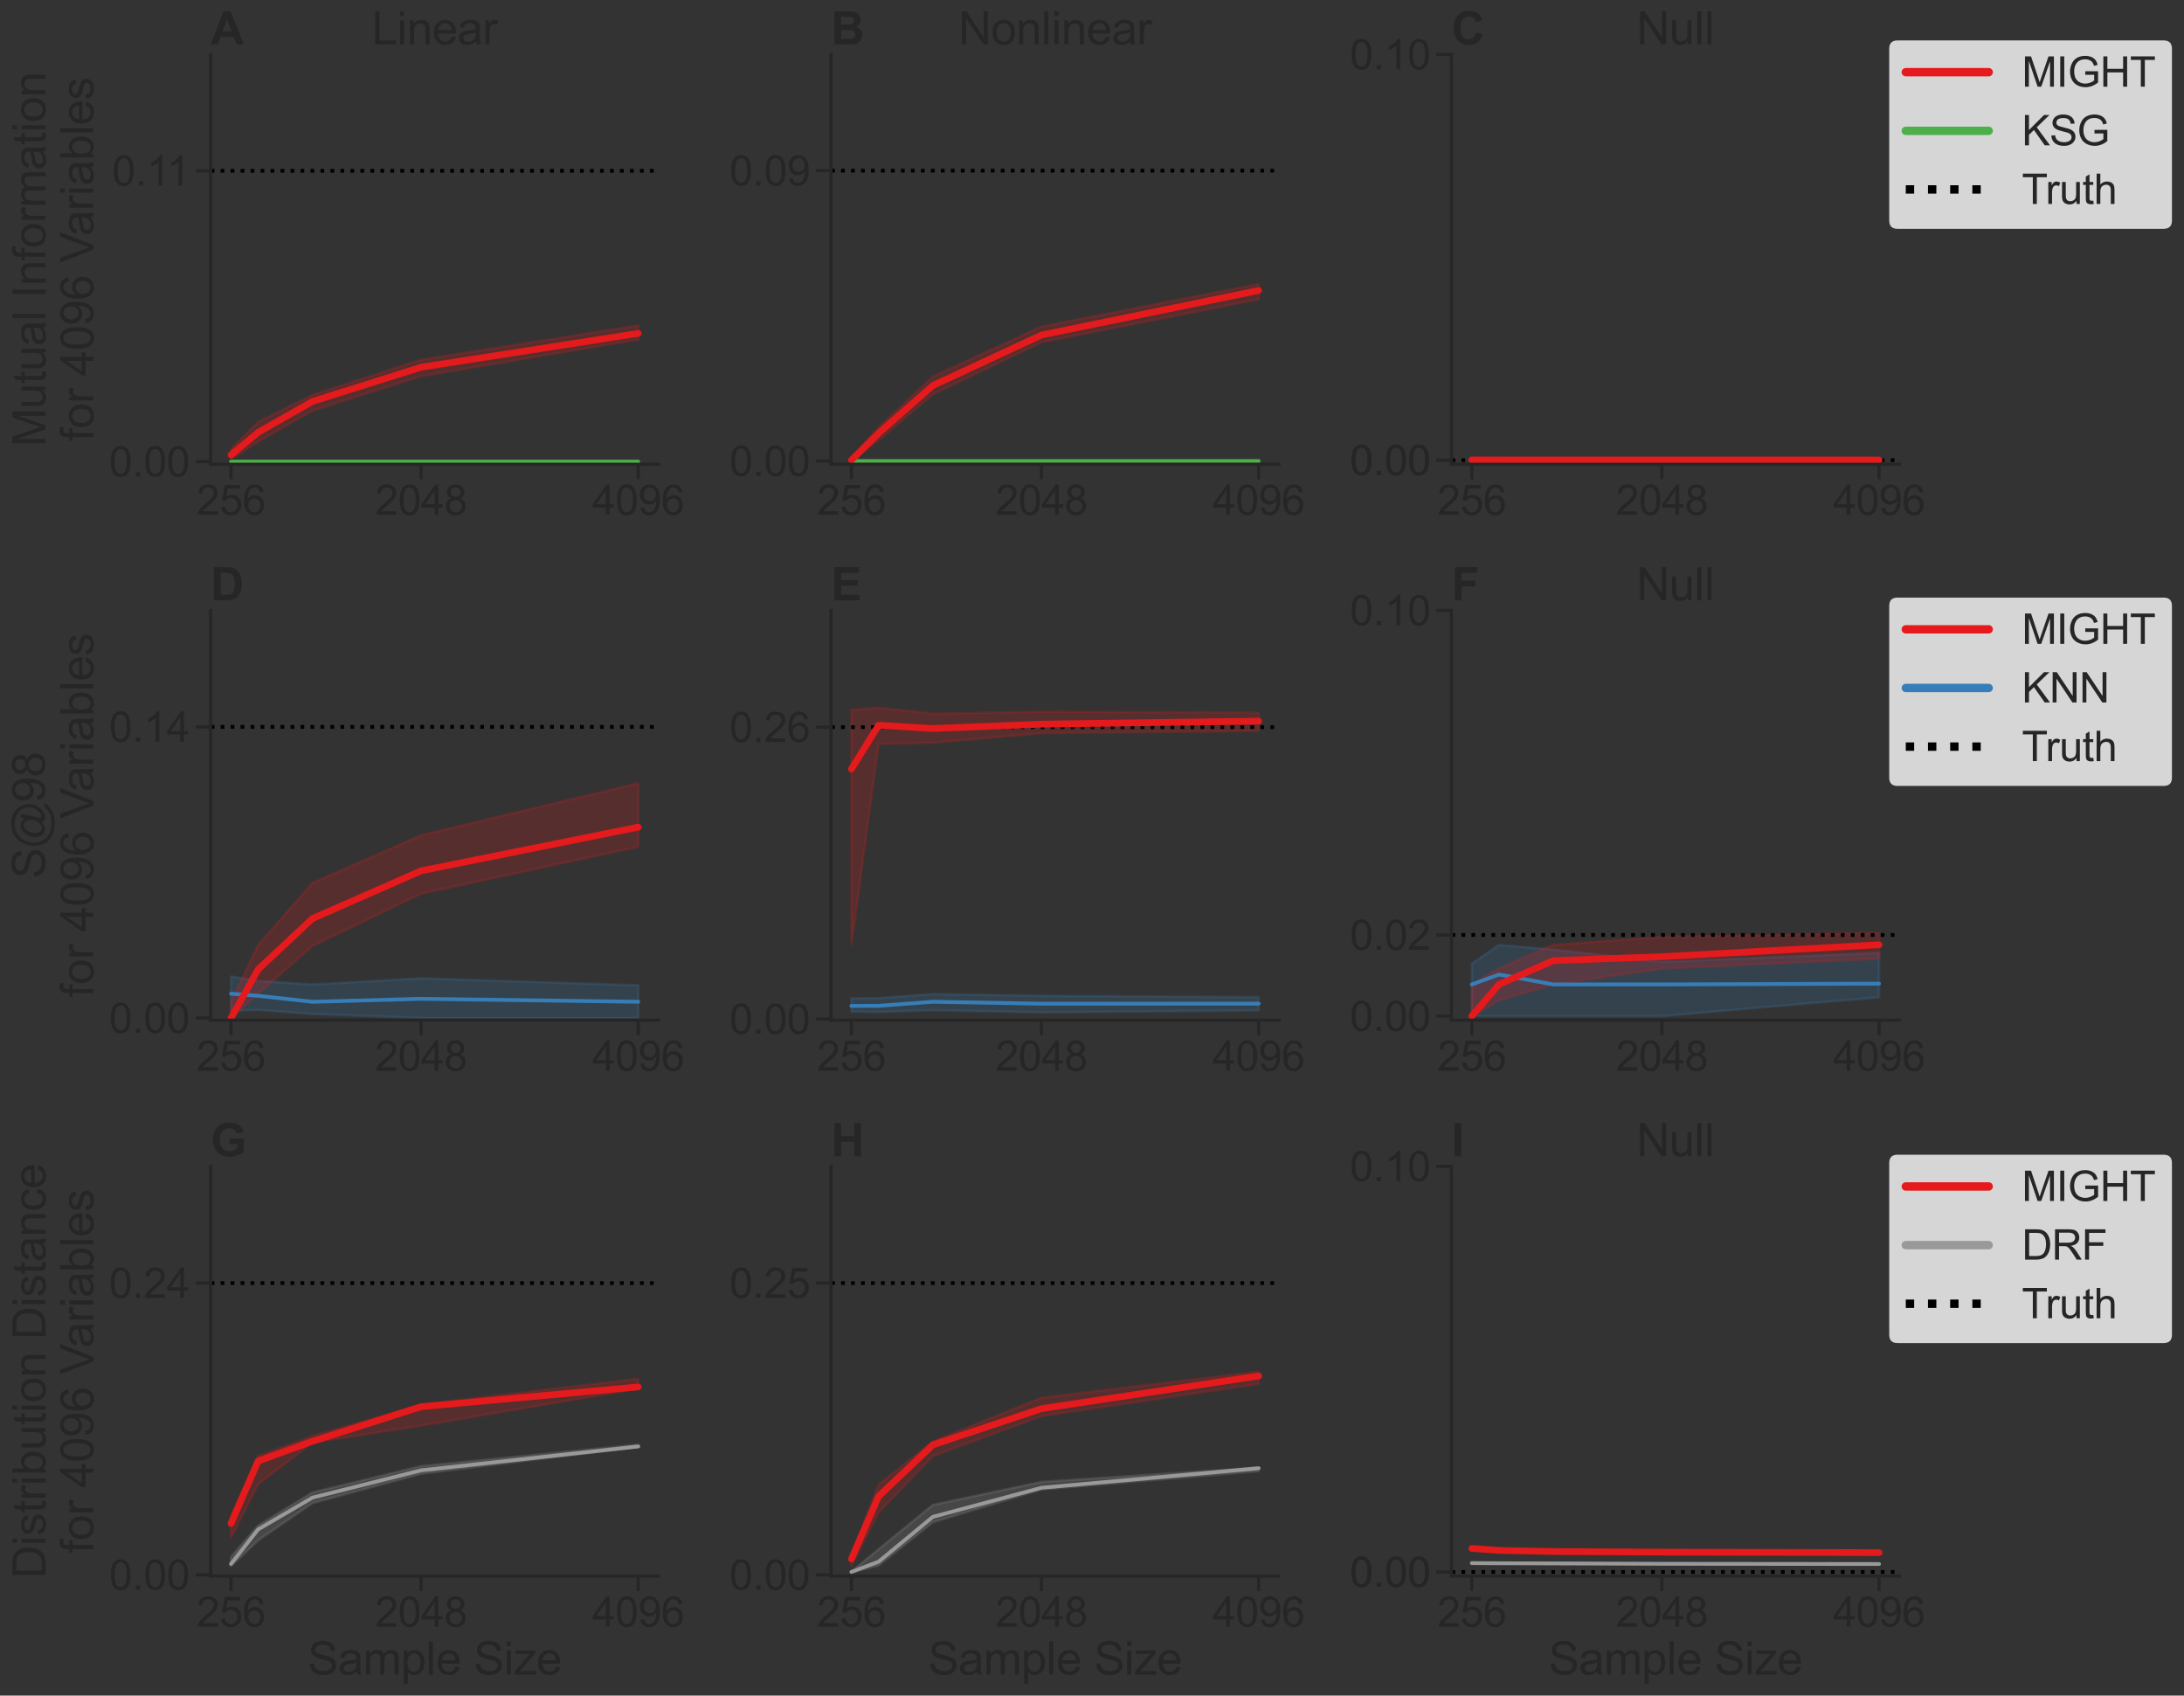 <?xml version="1.0" encoding="utf-8" standalone="no"?>
<!DOCTYPE svg PUBLIC "-//W3C//DTD SVG 1.1//EN"
  "http://www.w3.org/Graphics/SVG/1.1/DTD/svg11.dtd">
<svg xmlns:xlink="http://www.w3.org/1999/xlink" width="1304.2pt" height="1012.342pt" viewBox="0 0 1304.2 1012.342" xmlns="http://www.w3.org/2000/svg" version="1.1">
 <rect x="0" y="0" width="1304.2" height="1012.342" fill="#333333" stroke="none"/>
 <defs>
  <style type="text/css">*{stroke-linejoin: round; stroke-linecap: butt}</style>
 </defs>
 <g id="figure_1">
  <g id="patch_1">
   <path d="M 0 1012.342 
L 1304.2 1012.342 
L 1304.2 -0 
L 0 -0 
L 0 1012.342 
z
" style="fill: none"/>
  </g>
  <g id="axes_1">
   <g id="patch_2">
    <path d="M 125.791 277.173 
L 393.303 277.173 
L 393.303 32.526 
L 125.791 32.526 
L 125.791 277.173 
z
" style="fill: none"/>
   </g>
   <g id="matplotlib.axis_1">
    <g id="xtick_1">
     <g id="line2d_1">
      <defs>
       <path id="m3bd2cb9e5c" d="M 0 0 
L 0 9 
" style="stroke: #262626; stroke-width: 1.875"/>
      </defs>
      <g>
       <use xlink:href="#m3bd2cb9e5c" x="137.95" y="277.173" style="fill: #262626; stroke: #262626; stroke-width: 1.875"/>
      </g>
     </g>
     <g id="text_1">
      <!-- 256 -->
      <g style="fill: #262626" transform="translate(117.305 307.388) scale(0.247 -0.247)">
       <defs>
        <path id="ArialMT-32" d="M 3222 541 
L 3222 0 
L 194 0 
Q 188 203 259 391 
Q 375 700 629 1000 
Q 884 1300 1366 1694 
Q 2113 2306 2375 2664 
Q 2638 3022 2638 3341 
Q 2638 3675 2398 3904 
Q 2159 4134 1775 4134 
Q 1369 4134 1125 3890 
Q 881 3647 878 3216 
L 300 3275 
Q 359 3922 746 4261 
Q 1134 4600 1788 4600 
Q 2447 4600 2831 4234 
Q 3216 3869 3216 3328 
Q 3216 3053 3103 2787 
Q 2991 2522 2730 2228 
Q 2469 1934 1863 1422 
Q 1356 997 1212 845 
Q 1069 694 975 541 
L 3222 541 
z
" transform="scale(0.016)"/>
        <path id="ArialMT-35" d="M 266 1200 
L 856 1250 
Q 922 819 1161 601 
Q 1400 384 1738 384 
Q 2144 384 2425 690 
Q 2706 997 2706 1503 
Q 2706 1984 2436 2262 
Q 2166 2541 1728 2541 
Q 1456 2541 1237 2417 
Q 1019 2294 894 2097 
L 366 2166 
L 809 4519 
L 3088 4519 
L 3088 3981 
L 1259 3981 
L 1013 2750 
Q 1425 3038 1878 3038 
Q 2478 3038 2890 2622 
Q 3303 2206 3303 1553 
Q 3303 931 2941 478 
Q 2500 -78 1738 -78 
Q 1113 -78 717 272 
Q 322 622 266 1200 
z
" transform="scale(0.016)"/>
        <path id="ArialMT-36" d="M 3184 3459 
L 2625 3416 
Q 2550 3747 2413 3897 
Q 2184 4138 1850 4138 
Q 1581 4138 1378 3988 
Q 1113 3794 959 3422 
Q 806 3050 800 2363 
Q 1003 2672 1297 2822 
Q 1591 2972 1913 2972 
Q 2475 2972 2870 2558 
Q 3266 2144 3266 1488 
Q 3266 1056 3080 686 
Q 2894 316 2569 119 
Q 2244 -78 1831 -78 
Q 1128 -78 684 439 
Q 241 956 241 2144 
Q 241 3472 731 4075 
Q 1159 4600 1884 4600 
Q 2425 4600 2770 4297 
Q 3116 3994 3184 3459 
z
M 888 1484 
Q 888 1194 1011 928 
Q 1134 663 1356 523 
Q 1578 384 1822 384 
Q 2178 384 2434 671 
Q 2691 959 2691 1453 
Q 2691 1928 2437 2201 
Q 2184 2475 1800 2475 
Q 1419 2475 1153 2201 
Q 888 1928 888 1484 
z
" transform="scale(0.016)"/>
       </defs>
       <use xlink:href="#ArialMT-32"/>
       <use xlink:href="#ArialMT-35" x="55.615"/>
       <use xlink:href="#ArialMT-36" x="111.23"/>
      </g>
     </g>
    </g>
    <g id="xtick_2">
     <g id="line2d_2">
      <g>
       <use xlink:href="#m3bd2cb9e5c" x="251.441" y="277.173" style="fill: #262626; stroke: #262626; stroke-width: 1.875"/>
      </g>
     </g>
     <g id="text_2">
      <!-- 2048 -->
      <g style="fill: #262626" transform="translate(223.914 307.388) scale(0.247 -0.247)">
       <defs>
        <path id="ArialMT-30" d="M 266 2259 
Q 266 3072 433 3567 
Q 600 4063 929 4331 
Q 1259 4600 1759 4600 
Q 2128 4600 2406 4451 
Q 2684 4303 2865 4023 
Q 3047 3744 3150 3342 
Q 3253 2941 3253 2259 
Q 3253 1453 3087 958 
Q 2922 463 2592 192 
Q 2263 -78 1759 -78 
Q 1097 -78 719 397 
Q 266 969 266 2259 
z
M 844 2259 
Q 844 1131 1108 757 
Q 1372 384 1759 384 
Q 2147 384 2411 759 
Q 2675 1134 2675 2259 
Q 2675 3391 2411 3762 
Q 2147 4134 1753 4134 
Q 1366 4134 1134 3806 
Q 844 3388 844 2259 
z
" transform="scale(0.016)"/>
        <path id="ArialMT-34" d="M 2069 0 
L 2069 1097 
L 81 1097 
L 81 1613 
L 2172 4581 
L 2631 4581 
L 2631 1613 
L 3250 1613 
L 3250 1097 
L 2631 1097 
L 2631 0 
L 2069 0 
z
M 2069 1613 
L 2069 3678 
L 634 1613 
L 2069 1613 
z
" transform="scale(0.016)"/>
        <path id="ArialMT-38" d="M 1131 2484 
Q 781 2613 612 2850 
Q 444 3088 444 3419 
Q 444 3919 803 4259 
Q 1163 4600 1759 4600 
Q 2359 4600 2725 4251 
Q 3091 3903 3091 3403 
Q 3091 3084 2923 2848 
Q 2756 2613 2416 2484 
Q 2838 2347 3058 2040 
Q 3278 1734 3278 1309 
Q 3278 722 2862 322 
Q 2447 -78 1769 -78 
Q 1091 -78 675 323 
Q 259 725 259 1325 
Q 259 1772 486 2073 
Q 713 2375 1131 2484 
z
M 1019 3438 
Q 1019 3113 1228 2906 
Q 1438 2700 1772 2700 
Q 2097 2700 2305 2904 
Q 2513 3109 2513 3406 
Q 2513 3716 2298 3927 
Q 2084 4138 1766 4138 
Q 1444 4138 1231 3931 
Q 1019 3725 1019 3438 
z
M 838 1322 
Q 838 1081 952 856 
Q 1066 631 1291 507 
Q 1516 384 1775 384 
Q 2178 384 2440 643 
Q 2703 903 2703 1303 
Q 2703 1709 2433 1975 
Q 2163 2241 1756 2241 
Q 1359 2241 1098 1978 
Q 838 1716 838 1322 
z
" transform="scale(0.016)"/>
       </defs>
       <use xlink:href="#ArialMT-32"/>
       <use xlink:href="#ArialMT-30" x="55.615"/>
       <use xlink:href="#ArialMT-34" x="111.23"/>
       <use xlink:href="#ArialMT-38" x="166.846"/>
      </g>
     </g>
    </g>
    <g id="xtick_3">
     <g id="line2d_3">
      <g>
       <use xlink:href="#m3bd2cb9e5c" x="381.144" y="277.173" style="fill: #262626; stroke: #262626; stroke-width: 1.875"/>
      </g>
     </g>
     <g id="text_3">
      <!-- 4096 -->
      <g style="fill: #262626" transform="translate(353.617 307.388) scale(0.247 -0.247)">
       <defs>
        <path id="ArialMT-39" d="M 350 1059 
L 891 1109 
Q 959 728 1153 556 
Q 1347 384 1650 384 
Q 1909 384 2104 503 
Q 2300 622 2425 820 
Q 2550 1019 2634 1356 
Q 2719 1694 2719 2044 
Q 2719 2081 2716 2156 
Q 2547 1888 2255 1720 
Q 1963 1553 1622 1553 
Q 1053 1553 659 1965 
Q 266 2378 266 3053 
Q 266 3750 677 4175 
Q 1088 4600 1706 4600 
Q 2153 4600 2523 4359 
Q 2894 4119 3086 3673 
Q 3278 3228 3278 2384 
Q 3278 1506 3087 986 
Q 2897 466 2520 194 
Q 2144 -78 1638 -78 
Q 1100 -78 759 220 
Q 419 519 350 1059 
z
M 2653 3081 
Q 2653 3566 2395 3850 
Q 2138 4134 1775 4134 
Q 1400 4134 1122 3828 
Q 844 3522 844 3034 
Q 844 2597 1108 2323 
Q 1372 2050 1759 2050 
Q 2150 2050 2401 2323 
Q 2653 2597 2653 3081 
z
" transform="scale(0.016)"/>
       </defs>
       <use xlink:href="#ArialMT-34"/>
       <use xlink:href="#ArialMT-30" x="55.615"/>
       <use xlink:href="#ArialMT-39" x="111.23"/>
       <use xlink:href="#ArialMT-36" x="166.846"/>
      </g>
     </g>
    </g>
   </g>
   <g id="matplotlib.axis_2">
    <g id="ytick_1">
     <g id="line2d_4">
      <defs>
       <path id="ma210530de8" d="M 0 0 
L -9 0 
" style="stroke: #262626; stroke-width: 1.875"/>
      </defs>
      <g>
       <use xlink:href="#ma210530de8" x="125.791" y="275.594" style="fill: #262626; stroke: #262626; stroke-width: 1.875"/>
      </g>
     </g>
     <g id="text_4">
      <!-- 0.00 -->
      <g style="fill: #262626" transform="translate(65.125 284.452) scale(0.247 -0.247)">
       <defs>
        <path id="ArialMT-2e" d="M 581 0 
L 581 641 
L 1222 641 
L 1222 0 
L 581 0 
z
" transform="scale(0.016)"/>
       </defs>
       <use xlink:href="#ArialMT-30"/>
       <use xlink:href="#ArialMT-2e" x="55.615"/>
       <use xlink:href="#ArialMT-30" x="83.398"/>
       <use xlink:href="#ArialMT-30" x="139.014"/>
      </g>
     </g>
    </g>
    <g id="ytick_2">
     <g id="line2d_5">
      <g>
       <use xlink:href="#ma210530de8" x="125.791" y="101.974" style="fill: #262626; stroke: #262626; stroke-width: 1.875"/>
      </g>
     </g>
     <g id="text_5">
      <!-- 0.11 -->
      <g style="fill: #262626" transform="translate(66.95 110.832) scale(0.247 -0.247)">
       <defs>
        <path id="ArialMT-31" d="M 2384 0 
L 1822 0 
L 1822 3584 
Q 1619 3391 1289 3197 
Q 959 3003 697 2906 
L 697 3450 
Q 1169 3672 1522 3987 
Q 1875 4303 2022 4600 
L 2384 4600 
L 2384 0 
z
" transform="scale(0.016)"/>
       </defs>
       <use xlink:href="#ArialMT-30"/>
       <use xlink:href="#ArialMT-2e" x="55.615"/>
       <use xlink:href="#ArialMT-31" x="83.398"/>
       <use xlink:href="#ArialMT-31" x="131.639"/>
      </g>
     </g>
    </g>
    <g id="text_6">
     <!-- Mutual Information -->
     <g style="fill: #262626" transform="translate(27.201 266.644) rotate(-90) scale(0.27 -0.27)">
      <defs>
       <path id="ArialMT-4d" d="M 475 0 
L 475 4581 
L 1388 4581 
L 2472 1338 
Q 2622 884 2691 659 
Q 2769 909 2934 1394 
L 4031 4581 
L 4847 4581 
L 4847 0 
L 4263 0 
L 4263 3834 
L 2931 0 
L 2384 0 
L 1059 3900 
L 1059 0 
L 475 0 
z
" transform="scale(0.016)"/>
       <path id="ArialMT-75" d="M 2597 0 
L 2597 488 
Q 2209 -75 1544 -75 
Q 1250 -75 995 37 
Q 741 150 617 320 
Q 494 491 444 738 
Q 409 903 409 1263 
L 409 3319 
L 972 3319 
L 972 1478 
Q 972 1038 1006 884 
Q 1059 663 1231 536 
Q 1403 409 1656 409 
Q 1909 409 2131 539 
Q 2353 669 2445 892 
Q 2538 1116 2538 1541 
L 2538 3319 
L 3100 3319 
L 3100 0 
L 2597 0 
z
" transform="scale(0.016)"/>
       <path id="ArialMT-74" d="M 1650 503 
L 1731 6 
Q 1494 -44 1306 -44 
Q 1000 -44 831 53 
Q 663 150 594 308 
Q 525 466 525 972 
L 525 2881 
L 113 2881 
L 113 3319 
L 525 3319 
L 525 4141 
L 1084 4478 
L 1084 3319 
L 1650 3319 
L 1650 2881 
L 1084 2881 
L 1084 941 
Q 1084 700 1114 631 
Q 1144 563 1211 522 
Q 1278 481 1403 481 
Q 1497 481 1650 503 
z
" transform="scale(0.016)"/>
       <path id="ArialMT-61" d="M 2588 409 
Q 2275 144 1986 34 
Q 1697 -75 1366 -75 
Q 819 -75 525 192 
Q 231 459 231 875 
Q 231 1119 342 1320 
Q 453 1522 633 1644 
Q 813 1766 1038 1828 
Q 1203 1872 1538 1913 
Q 2219 1994 2541 2106 
Q 2544 2222 2544 2253 
Q 2544 2597 2384 2738 
Q 2169 2928 1744 2928 
Q 1347 2928 1158 2789 
Q 969 2650 878 2297 
L 328 2372 
Q 403 2725 575 2942 
Q 747 3159 1072 3276 
Q 1397 3394 1825 3394 
Q 2250 3394 2515 3294 
Q 2781 3194 2906 3042 
Q 3031 2891 3081 2659 
Q 3109 2516 3109 2141 
L 3109 1391 
Q 3109 606 3145 398 
Q 3181 191 3288 0 
L 2700 0 
Q 2613 175 2588 409 
z
M 2541 1666 
Q 2234 1541 1622 1453 
Q 1275 1403 1131 1340 
Q 988 1278 909 1158 
Q 831 1038 831 891 
Q 831 666 1001 516 
Q 1172 366 1500 366 
Q 1825 366 2078 508 
Q 2331 650 2450 897 
Q 2541 1088 2541 1459 
L 2541 1666 
z
" transform="scale(0.016)"/>
       <path id="ArialMT-6c" d="M 409 0 
L 409 4581 
L 972 4581 
L 972 0 
L 409 0 
z
" transform="scale(0.016)"/>
       <path id="ArialMT-20" transform="scale(0.016)"/>
       <path id="ArialMT-49" d="M 597 0 
L 597 4581 
L 1203 4581 
L 1203 0 
L 597 0 
z
" transform="scale(0.016)"/>
       <path id="ArialMT-6e" d="M 422 0 
L 422 3319 
L 928 3319 
L 928 2847 
Q 1294 3394 1984 3394 
Q 2284 3394 2536 3286 
Q 2788 3178 2913 3003 
Q 3038 2828 3088 2588 
Q 3119 2431 3119 2041 
L 3119 0 
L 2556 0 
L 2556 2019 
Q 2556 2363 2490 2533 
Q 2425 2703 2258 2804 
Q 2091 2906 1866 2906 
Q 1506 2906 1245 2678 
Q 984 2450 984 1813 
L 984 0 
L 422 0 
z
" transform="scale(0.016)"/>
       <path id="ArialMT-66" d="M 556 0 
L 556 2881 
L 59 2881 
L 59 3319 
L 556 3319 
L 556 3672 
Q 556 4006 616 4169 
Q 697 4388 901 4523 
Q 1106 4659 1475 4659 
Q 1713 4659 2000 4603 
L 1916 4113 
Q 1741 4144 1584 4144 
Q 1328 4144 1222 4034 
Q 1116 3925 1116 3625 
L 1116 3319 
L 1763 3319 
L 1763 2881 
L 1116 2881 
L 1116 0 
L 556 0 
z
" transform="scale(0.016)"/>
       <path id="ArialMT-6f" d="M 213 1659 
Q 213 2581 725 3025 
Q 1153 3394 1769 3394 
Q 2453 3394 2887 2945 
Q 3322 2497 3322 1706 
Q 3322 1066 3130 698 
Q 2938 331 2570 128 
Q 2203 -75 1769 -75 
Q 1072 -75 642 372 
Q 213 819 213 1659 
z
M 791 1659 
Q 791 1022 1069 705 
Q 1347 388 1769 388 
Q 2188 388 2466 706 
Q 2744 1025 2744 1678 
Q 2744 2294 2464 2611 
Q 2184 2928 1769 2928 
Q 1347 2928 1069 2612 
Q 791 2297 791 1659 
z
" transform="scale(0.016)"/>
       <path id="ArialMT-72" d="M 416 0 
L 416 3319 
L 922 3319 
L 922 2816 
Q 1116 3169 1280 3281 
Q 1444 3394 1641 3394 
Q 1925 3394 2219 3213 
L 2025 2691 
Q 1819 2813 1613 2813 
Q 1428 2813 1281 2702 
Q 1134 2591 1072 2394 
Q 978 2094 978 1738 
L 978 0 
L 416 0 
z
" transform="scale(0.016)"/>
       <path id="ArialMT-6d" d="M 422 0 
L 422 3319 
L 925 3319 
L 925 2853 
Q 1081 3097 1340 3245 
Q 1600 3394 1931 3394 
Q 2300 3394 2536 3241 
Q 2772 3088 2869 2813 
Q 3263 3394 3894 3394 
Q 4388 3394 4653 3120 
Q 4919 2847 4919 2278 
L 4919 0 
L 4359 0 
L 4359 2091 
Q 4359 2428 4304 2576 
Q 4250 2725 4106 2815 
Q 3963 2906 3769 2906 
Q 3419 2906 3187 2673 
Q 2956 2441 2956 1928 
L 2956 0 
L 2394 0 
L 2394 2156 
Q 2394 2531 2256 2718 
Q 2119 2906 1806 2906 
Q 1569 2906 1367 2781 
Q 1166 2656 1075 2415 
Q 984 2175 984 1722 
L 984 0 
L 422 0 
z
" transform="scale(0.016)"/>
       <path id="ArialMT-69" d="M 425 3934 
L 425 4581 
L 988 4581 
L 988 3934 
L 425 3934 
z
M 425 0 
L 425 3319 
L 988 3319 
L 988 0 
L 425 0 
z
" transform="scale(0.016)"/>
      </defs>
      <use xlink:href="#ArialMT-4d"/>
      <use xlink:href="#ArialMT-75" x="83.301"/>
      <use xlink:href="#ArialMT-74" x="138.916"/>
      <use xlink:href="#ArialMT-75" x="166.699"/>
      <use xlink:href="#ArialMT-61" x="222.314"/>
      <use xlink:href="#ArialMT-6c" x="277.93"/>
      <use xlink:href="#ArialMT-20" x="300.146"/>
      <use xlink:href="#ArialMT-49" x="327.93"/>
      <use xlink:href="#ArialMT-6e" x="355.713"/>
      <use xlink:href="#ArialMT-66" x="411.328"/>
      <use xlink:href="#ArialMT-6f" x="439.111"/>
      <use xlink:href="#ArialMT-72" x="494.727"/>
      <use xlink:href="#ArialMT-6d" x="528.027"/>
      <use xlink:href="#ArialMT-61" x="611.328"/>
      <use xlink:href="#ArialMT-74" x="666.943"/>
      <use xlink:href="#ArialMT-69" x="694.727"/>
      <use xlink:href="#ArialMT-6f" x="716.943"/>
      <use xlink:href="#ArialMT-6e" x="772.559"/>
     </g>
     <!-- for 4096 Variables -->
     <g style="fill: #262626" transform="translate(55.759 263.415) rotate(-90) scale(0.27 -0.27)">
      <defs>
       <path id="ArialMT-56" d="M 1803 0 
L 28 4581 
L 684 4581 
L 1875 1253 
Q 2019 853 2116 503 
Q 2222 878 2363 1253 
L 3600 4581 
L 4219 4581 
L 2425 0 
L 1803 0 
z
" transform="scale(0.016)"/>
       <path id="ArialMT-62" d="M 941 0 
L 419 0 
L 419 4581 
L 981 4581 
L 981 2947 
Q 1338 3394 1891 3394 
Q 2197 3394 2470 3270 
Q 2744 3147 2920 2923 
Q 3097 2700 3197 2384 
Q 3297 2069 3297 1709 
Q 3297 856 2875 390 
Q 2453 -75 1863 -75 
Q 1275 -75 941 416 
L 941 0 
z
M 934 1684 
Q 934 1088 1097 822 
Q 1363 388 1816 388 
Q 2184 388 2453 708 
Q 2722 1028 2722 1663 
Q 2722 2313 2464 2622 
Q 2206 2931 1841 2931 
Q 1472 2931 1203 2611 
Q 934 2291 934 1684 
z
" transform="scale(0.016)"/>
       <path id="ArialMT-65" d="M 2694 1069 
L 3275 997 
Q 3138 488 2766 206 
Q 2394 -75 1816 -75 
Q 1088 -75 661 373 
Q 234 822 234 1631 
Q 234 2469 665 2931 
Q 1097 3394 1784 3394 
Q 2450 3394 2872 2941 
Q 3294 2488 3294 1666 
Q 3294 1616 3291 1516 
L 816 1516 
Q 847 969 1125 678 
Q 1403 388 1819 388 
Q 2128 388 2347 550 
Q 2566 713 2694 1069 
z
M 847 1978 
L 2700 1978 
Q 2663 2397 2488 2606 
Q 2219 2931 1791 2931 
Q 1403 2931 1139 2672 
Q 875 2413 847 1978 
z
" transform="scale(0.016)"/>
       <path id="ArialMT-73" d="M 197 991 
L 753 1078 
Q 800 744 1014 566 
Q 1228 388 1613 388 
Q 2000 388 2187 545 
Q 2375 703 2375 916 
Q 2375 1106 2209 1216 
Q 2094 1291 1634 1406 
Q 1016 1563 777 1677 
Q 538 1791 414 1992 
Q 291 2194 291 2438 
Q 291 2659 392 2848 
Q 494 3038 669 3163 
Q 800 3259 1026 3326 
Q 1253 3394 1513 3394 
Q 1903 3394 2198 3281 
Q 2494 3169 2634 2976 
Q 2775 2784 2828 2463 
L 2278 2388 
Q 2241 2644 2061 2787 
Q 1881 2931 1553 2931 
Q 1166 2931 1000 2803 
Q 834 2675 834 2503 
Q 834 2394 903 2306 
Q 972 2216 1119 2156 
Q 1203 2125 1616 2013 
Q 2213 1853 2448 1751 
Q 2684 1650 2818 1456 
Q 2953 1263 2953 975 
Q 2953 694 2789 445 
Q 2625 197 2315 61 
Q 2006 -75 1616 -75 
Q 969 -75 630 194 
Q 291 463 197 991 
z
" transform="scale(0.016)"/>
      </defs>
      <use xlink:href="#ArialMT-66"/>
      <use xlink:href="#ArialMT-6f" x="27.783"/>
      <use xlink:href="#ArialMT-72" x="83.398"/>
      <use xlink:href="#ArialMT-20" x="116.699"/>
      <use xlink:href="#ArialMT-34" x="144.482"/>
      <use xlink:href="#ArialMT-30" x="200.098"/>
      <use xlink:href="#ArialMT-39" x="255.713"/>
      <use xlink:href="#ArialMT-36" x="311.328"/>
      <use xlink:href="#ArialMT-20" x="366.943"/>
      <use xlink:href="#ArialMT-56" x="394.727"/>
      <use xlink:href="#ArialMT-61" x="454.051"/>
      <use xlink:href="#ArialMT-72" x="509.666"/>
      <use xlink:href="#ArialMT-69" x="542.967"/>
      <use xlink:href="#ArialMT-61" x="565.184"/>
      <use xlink:href="#ArialMT-62" x="620.799"/>
      <use xlink:href="#ArialMT-6c" x="676.414"/>
      <use xlink:href="#ArialMT-65" x="698.631"/>
      <use xlink:href="#ArialMT-73" x="754.246"/>
     </g>
    </g>
   </g>
   <g id="PolyCollection_1">
    <defs>
     <path id="mdb1f18e3a3" d="M 137.95 -736.748 
L 137.95 -736.748 
L 154.163 -736.748 
L 186.589 -736.748 
L 251.441 -736.748 
L 381.144 -736.748 
L 381.144 -736.748 
L 381.144 -736.748 
L 251.441 -736.748 
L 186.589 -736.748 
L 154.163 -736.748 
L 137.95 -736.748 
z
" style="stroke: #4daf4a; stroke-opacity: 0.2; stroke-width: 1.5"/>
    </defs>
    <g clip-path="url(#paf1aa9ce4a)">
     <use xlink:href="#mdb1f18e3a3" x="0" y="1012.342" style="fill: #4daf4a; fill-opacity: 0.2; stroke: #4daf4a; stroke-opacity: 0.2; stroke-width: 1.5"/>
    </g>
   </g>
   <g id="PolyCollection_2">
    <defs>
     <path id="m1a7fb83529" d="M 137.95 -744.296 
L 137.95 -738.097 
L 154.163 -748.726 
L 186.589 -767.168 
L 251.441 -787.745 
L 381.144 -809.64 
L 381.144 -818.031 
L 381.144 -818.031 
L 251.441 -797.563 
L 186.589 -776.606 
L 154.163 -760.45 
L 137.95 -744.296 
z
" style="stroke: #e41a1c; stroke-opacity: 0.2; stroke-width: 1.5"/>
    </defs>
    <g clip-path="url(#paf1aa9ce4a)">
     <use xlink:href="#m1a7fb83529" x="0" y="1012.342" style="fill: #e41a1c; fill-opacity: 0.2; stroke: #e41a1c; stroke-opacity: 0.2; stroke-width: 1.5"/>
    </g>
   </g>
   <g id="line2d_6">
    <path d="M 125.791 101.974 
L 393.303 101.974 
" clip-path="url(#paf1aa9ce4a)" style="fill: none; stroke-dasharray: 2.25,3.712; stroke-dashoffset: 0; stroke: #000000; stroke-width: 2.25"/>
   </g>
   <g id="line2d_7">
    <path d="M 137.95 275.594 
L 154.163 275.594 
L 186.589 275.594 
L 251.441 275.594 
L 381.144 275.594 
" clip-path="url(#paf1aa9ce4a)" style="fill: none; stroke: #4daf4a; stroke-width: 2.25; stroke-linecap: round"/>
   </g>
   <g id="line2d_8">
    <path d="M 137.95 271.6 
L 154.163 258.155 
L 186.589 239.672 
L 251.441 219.246 
L 381.144 199.062 
" clip-path="url(#paf1aa9ce4a)" style="fill: none; stroke: #e41a1c; stroke-width: 4; stroke-linecap: round"/>
   </g>
   <g id="patch_3">
    <path d="M 125.791 277.173 
L 125.791 32.526 
" style="fill: none; stroke: #262626; stroke-width: 1.875; stroke-linejoin: miter; stroke-linecap: square"/>
   </g>
   <g id="patch_4">
    <path d="M 125.791 277.173 
L 393.303 277.173 
" style="fill: none; stroke: #262626; stroke-width: 1.875; stroke-linejoin: miter; stroke-linecap: square"/>
   </g>
   <g id="text_7">
    <!-- Linear -->
    <g style="fill: #262626" transform="translate(222.023 26.526) scale(0.27 -0.27)">
     <defs>
      <path id="ArialMT-4c" d="M 469 0 
L 469 4581 
L 1075 4581 
L 1075 541 
L 3331 541 
L 3331 0 
L 469 0 
z
" transform="scale(0.016)"/>
     </defs>
     <use xlink:href="#ArialMT-4c"/>
     <use xlink:href="#ArialMT-69" x="55.615"/>
     <use xlink:href="#ArialMT-6e" x="77.832"/>
     <use xlink:href="#ArialMT-65" x="133.447"/>
     <use xlink:href="#ArialMT-61" x="189.062"/>
     <use xlink:href="#ArialMT-72" x="244.678"/>
    </g>
   </g>
   <g id="text_8">
    <!-- A -->
    <g style="fill: #262626" transform="translate(125.791 26.526) scale(0.27 -0.27)">
     <defs>
      <path id="Arial-BoldMT-41" d="M 4597 0 
L 3591 0 
L 3191 1041 
L 1359 1041 
L 981 0 
L 0 0 
L 1784 4581 
L 2763 4581 
L 4597 0 
z
M 2894 1813 
L 2263 3513 
L 1644 1813 
L 2894 1813 
z
" transform="scale(0.016)"/>
     </defs>
     <use xlink:href="#Arial-BoldMT-41"/>
    </g>
   </g>
   <g id="legend_1">
    <g id="patch_5">
     <path d="M 1133.116 136.595 
L 1292.05 136.595 
Q 1297 136.595 1297 131.645 
L 1297 29.091 
Q 1297 24.141 1292.05 24.141 
L 1133.116 24.141 
Q 1128.166 24.141 1128.166 29.091 
L 1128.166 131.645 
Q 1128.166 136.595 1133.116 136.595 
z
" style="fill: #ffffff; opacity: 0.8"/>
    </g>
    <g id="line2d_9">
     <path d="M 1138.066 43.094 
L 1162.816 43.094 
L 1187.566 43.094 
" style="fill: none; stroke: #e41a1c; stroke-width: 5; stroke-linecap: round"/>
    </g>
    <g id="text_9">
     <!-- MIGHT -->
     <g style="fill: #262626" transform="translate(1207.366 51.757) scale(0.247 -0.247)">
      <defs>
       <path id="ArialMT-47" d="M 2638 1797 
L 2638 2334 
L 4578 2338 
L 4578 638 
Q 4131 281 3656 101 
Q 3181 -78 2681 -78 
Q 2006 -78 1454 211 
Q 903 500 622 1047 
Q 341 1594 341 2269 
Q 341 2938 620 3517 
Q 900 4097 1425 4378 
Q 1950 4659 2634 4659 
Q 3131 4659 3532 4498 
Q 3934 4338 4162 4050 
Q 4391 3763 4509 3300 
L 3963 3150 
Q 3859 3500 3706 3700 
Q 3553 3900 3268 4020 
Q 2984 4141 2638 4141 
Q 2222 4141 1919 4014 
Q 1616 3888 1430 3681 
Q 1244 3475 1141 3228 
Q 966 2803 966 2306 
Q 966 1694 1177 1281 
Q 1388 869 1791 669 
Q 2194 469 2647 469 
Q 3041 469 3416 620 
Q 3791 772 3984 944 
L 3984 1797 
L 2638 1797 
z
" transform="scale(0.016)"/>
       <path id="ArialMT-48" d="M 513 0 
L 513 4581 
L 1119 4581 
L 1119 2700 
L 3500 2700 
L 3500 4581 
L 4106 4581 
L 4106 0 
L 3500 0 
L 3500 2159 
L 1119 2159 
L 1119 0 
L 513 0 
z
" transform="scale(0.016)"/>
       <path id="ArialMT-54" d="M 1659 0 
L 1659 4041 
L 150 4041 
L 150 4581 
L 3781 4581 
L 3781 4041 
L 2266 4041 
L 2266 0 
L 1659 0 
z
" transform="scale(0.016)"/>
      </defs>
      <use xlink:href="#ArialMT-4d"/>
      <use xlink:href="#ArialMT-49" x="83.301"/>
      <use xlink:href="#ArialMT-47" x="111.084"/>
      <use xlink:href="#ArialMT-48" x="188.867"/>
      <use xlink:href="#ArialMT-54" x="261.084"/>
     </g>
    </g>
    <g id="line2d_10">
     <path d="M 1138.066 78.104 
L 1162.816 78.104 
L 1187.566 78.104 
" style="fill: none; stroke: #4daf4a; stroke-width: 5; stroke-linecap: round"/>
    </g>
    <g id="text_10">
     <!-- KSG -->
     <g style="fill: #262626" transform="translate(1207.366 86.766) scale(0.247 -0.247)">
      <defs>
       <path id="ArialMT-4b" d="M 469 0 
L 469 4581 
L 1075 4581 
L 1075 2309 
L 3350 4581 
L 4172 4581 
L 2250 2725 
L 4256 0 
L 3456 0 
L 1825 2319 
L 1075 1588 
L 1075 0 
L 469 0 
z
" transform="scale(0.016)"/>
       <path id="ArialMT-53" d="M 288 1472 
L 859 1522 
Q 900 1178 1048 958 
Q 1197 738 1509 602 
Q 1822 466 2213 466 
Q 2559 466 2825 569 
Q 3091 672 3220 851 
Q 3350 1031 3350 1244 
Q 3350 1459 3225 1620 
Q 3100 1781 2813 1891 
Q 2628 1963 1997 2114 
Q 1366 2266 1113 2400 
Q 784 2572 623 2826 
Q 463 3081 463 3397 
Q 463 3744 659 4045 
Q 856 4347 1234 4503 
Q 1613 4659 2075 4659 
Q 2584 4659 2973 4495 
Q 3363 4331 3572 4012 
Q 3781 3694 3797 3291 
L 3216 3247 
Q 3169 3681 2898 3903 
Q 2628 4125 2100 4125 
Q 1550 4125 1298 3923 
Q 1047 3722 1047 3438 
Q 1047 3191 1225 3031 
Q 1400 2872 2139 2705 
Q 2878 2538 3153 2413 
Q 3553 2228 3743 1945 
Q 3934 1663 3934 1294 
Q 3934 928 3725 604 
Q 3516 281 3123 101 
Q 2731 -78 2241 -78 
Q 1619 -78 1198 103 
Q 778 284 539 648 
Q 300 1013 288 1472 
z
" transform="scale(0.016)"/>
      </defs>
      <use xlink:href="#ArialMT-4b"/>
      <use xlink:href="#ArialMT-53" x="66.699"/>
      <use xlink:href="#ArialMT-47" x="133.398"/>
     </g>
    </g>
    <g id="line2d_11">
     <path d="M 1138.066 113.113 
L 1162.816 113.113 
L 1187.566 113.113 
" style="fill: none; stroke-dasharray: 5,8.25; stroke-dashoffset: 0; stroke: #000000; stroke-width: 5"/>
    </g>
    <g id="text_11">
     <!-- Truth -->
     <g style="fill: #262626" transform="translate(1207.366 121.776) scale(0.247 -0.247)">
      <defs>
       <path id="ArialMT-68" d="M 422 0 
L 422 4581 
L 984 4581 
L 984 2938 
Q 1378 3394 1978 3394 
Q 2347 3394 2619 3248 
Q 2891 3103 3008 2847 
Q 3125 2591 3125 2103 
L 3125 0 
L 2563 0 
L 2563 2103 
Q 2563 2525 2380 2717 
Q 2197 2909 1863 2909 
Q 1613 2909 1392 2779 
Q 1172 2650 1078 2428 
Q 984 2206 984 1816 
L 984 0 
L 422 0 
z
" transform="scale(0.016)"/>
      </defs>
      <use xlink:href="#ArialMT-54"/>
      <use xlink:href="#ArialMT-72" x="57.334"/>
      <use xlink:href="#ArialMT-75" x="90.635"/>
      <use xlink:href="#ArialMT-74" x="146.25"/>
      <use xlink:href="#ArialMT-68" x="174.033"/>
     </g>
    </g>
   </g>
  </g>
  <g id="axes_2">
   <g id="patch_6">
    <path d="M 496.271 277.173 
L 763.784 277.173 
L 763.784 32.526 
L 496.271 32.526 
L 496.271 277.173 
z
" style="fill: none"/>
   </g>
   <g id="matplotlib.axis_3">
    <g id="xtick_4">
     <g id="line2d_12">
      <g>
       <use xlink:href="#m3bd2cb9e5c" x="508.431" y="277.173" style="fill: #262626; stroke: #262626; stroke-width: 1.875"/>
      </g>
     </g>
     <g id="text_12">
      <!-- 256 -->
      <g style="fill: #262626" transform="translate(487.786 307.388) scale(0.247 -0.247)">
       <use xlink:href="#ArialMT-32"/>
       <use xlink:href="#ArialMT-35" x="55.615"/>
       <use xlink:href="#ArialMT-36" x="111.23"/>
      </g>
     </g>
    </g>
    <g id="xtick_5">
     <g id="line2d_13">
      <g>
       <use xlink:href="#m3bd2cb9e5c" x="621.921" y="277.173" style="fill: #262626; stroke: #262626; stroke-width: 1.875"/>
      </g>
     </g>
     <g id="text_13">
      <!-- 2048 -->
      <g style="fill: #262626" transform="translate(594.395 307.388) scale(0.247 -0.247)">
       <use xlink:href="#ArialMT-32"/>
       <use xlink:href="#ArialMT-30" x="55.615"/>
       <use xlink:href="#ArialMT-34" x="111.23"/>
       <use xlink:href="#ArialMT-38" x="166.846"/>
      </g>
     </g>
    </g>
    <g id="xtick_6">
     <g id="line2d_14">
      <g>
       <use xlink:href="#m3bd2cb9e5c" x="751.624" y="277.173" style="fill: #262626; stroke: #262626; stroke-width: 1.875"/>
      </g>
     </g>
     <g id="text_14">
      <!-- 4096 -->
      <g style="fill: #262626" transform="translate(724.098 307.388) scale(0.247 -0.247)">
       <use xlink:href="#ArialMT-34"/>
       <use xlink:href="#ArialMT-30" x="55.615"/>
       <use xlink:href="#ArialMT-39" x="111.23"/>
       <use xlink:href="#ArialMT-36" x="166.846"/>
      </g>
     </g>
    </g>
   </g>
   <g id="matplotlib.axis_4">
    <g id="ytick_3">
     <g id="line2d_15">
      <g>
       <use xlink:href="#ma210530de8" x="496.271" y="275.246" style="fill: #262626; stroke: #262626; stroke-width: 1.875"/>
      </g>
     </g>
     <g id="text_15">
      <!-- 0.00 -->
      <g style="fill: #262626" transform="translate(435.606 284.104) scale(0.247 -0.247)">
       <use xlink:href="#ArialMT-30"/>
       <use xlink:href="#ArialMT-2e" x="55.615"/>
       <use xlink:href="#ArialMT-30" x="83.398"/>
       <use xlink:href="#ArialMT-30" x="139.014"/>
      </g>
     </g>
    </g>
    <g id="ytick_4">
     <g id="line2d_16">
      <g>
       <use xlink:href="#ma210530de8" x="496.271" y="101.875" style="fill: #262626; stroke: #262626; stroke-width: 1.875"/>
      </g>
     </g>
     <g id="text_16">
      <!-- 0.09 -->
      <g style="fill: #262626" transform="translate(435.606 110.733) scale(0.247 -0.247)">
       <use xlink:href="#ArialMT-30"/>
       <use xlink:href="#ArialMT-2e" x="55.615"/>
       <use xlink:href="#ArialMT-30" x="83.398"/>
       <use xlink:href="#ArialMT-39" x="139.014"/>
      </g>
     </g>
    </g>
   </g>
   <g id="PolyCollection_3">
    <defs>
     <path id="m3916ba5d1e" d="M 508.431 -737.096 
L 508.431 -737.096 
L 524.644 -737.096 
L 557.07 -737.096 
L 621.921 -737.096 
L 751.624 -737.096 
L 751.624 -737.096 
L 751.624 -737.096 
L 621.921 -737.096 
L 557.07 -737.096 
L 524.644 -737.096 
L 508.431 -737.096 
z
" style="stroke: #4daf4a; stroke-opacity: 0.2; stroke-width: 1.5"/>
    </defs>
    <g clip-path="url(#p622bc78872)">
     <use xlink:href="#m3916ba5d1e" x="0" y="1012.342" style="fill: #4daf4a; fill-opacity: 0.2; stroke: #4daf4a; stroke-opacity: 0.2; stroke-width: 1.5"/>
    </g>
   </g>
   <g id="PolyCollection_4">
    <defs>
     <path id="m34d24d46ff" d="M 508.431 -738.313 
L 508.431 -737.327 
L 524.644 -749.518 
L 557.07 -776.923 
L 621.921 -807.985 
L 751.624 -833.676 
L 751.624 -842.79 
L 751.624 -842.79 
L 621.921 -817.349 
L 557.07 -787.516 
L 524.644 -757.209 
L 508.431 -738.313 
z
" style="stroke: #e41a1c; stroke-opacity: 0.2; stroke-width: 1.5"/>
    </defs>
    <g clip-path="url(#p622bc78872)">
     <use xlink:href="#m34d24d46ff" x="0" y="1012.342" style="fill: #e41a1c; fill-opacity: 0.2; stroke: #e41a1c; stroke-opacity: 0.2; stroke-width: 1.5"/>
    </g>
   </g>
   <g id="line2d_17">
    <path d="M 496.271 101.875 
L 763.784 101.875 
" clip-path="url(#p622bc78872)" style="fill: none; stroke-dasharray: 2.25,3.712; stroke-dashoffset: 0; stroke: #000000; stroke-width: 2.25"/>
   </g>
   <g id="line2d_18">
    <path d="M 508.431 275.246 
L 524.644 275.246 
L 557.07 275.246 
L 621.921 275.246 
L 751.624 275.246 
" clip-path="url(#p622bc78872)" style="fill: none; stroke: #4daf4a; stroke-width: 2.25; stroke-linecap: round"/>
   </g>
   <g id="line2d_19">
    <path d="M 508.431 274.717 
L 524.644 258.668 
L 557.07 230.174 
L 621.921 200.034 
L 751.624 173.422 
" clip-path="url(#p622bc78872)" style="fill: none; stroke: #e41a1c; stroke-width: 4; stroke-linecap: round"/>
   </g>
   <g id="patch_7">
    <path d="M 496.271 277.173 
L 496.271 32.526 
" style="fill: none; stroke: #262626; stroke-width: 1.875; stroke-linejoin: miter; stroke-linecap: square"/>
   </g>
   <g id="patch_8">
    <path d="M 496.271 277.173 
L 763.784 277.173 
" style="fill: none; stroke: #262626; stroke-width: 1.875; stroke-linejoin: miter; stroke-linecap: square"/>
   </g>
   <g id="text_17">
    <!-- Nonlinear -->
    <g style="fill: #262626" transform="translate(572.248 26.526) scale(0.27 -0.27)">
     <defs>
      <path id="ArialMT-4e" d="M 488 0 
L 488 4581 
L 1109 4581 
L 3516 984 
L 3516 4581 
L 4097 4581 
L 4097 0 
L 3475 0 
L 1069 3600 
L 1069 0 
L 488 0 
z
" transform="scale(0.016)"/>
     </defs>
     <use xlink:href="#ArialMT-4e"/>
     <use xlink:href="#ArialMT-6f" x="72.217"/>
     <use xlink:href="#ArialMT-6e" x="127.832"/>
     <use xlink:href="#ArialMT-6c" x="183.447"/>
     <use xlink:href="#ArialMT-69" x="205.664"/>
     <use xlink:href="#ArialMT-6e" x="227.881"/>
     <use xlink:href="#ArialMT-65" x="283.496"/>
     <use xlink:href="#ArialMT-61" x="339.111"/>
     <use xlink:href="#ArialMT-72" x="394.727"/>
    </g>
   </g>
   <g id="text_18">
    <!-- B -->
    <g style="fill: #262626" transform="translate(496.271 26.526) scale(0.27 -0.27)">
     <defs>
      <path id="Arial-BoldMT-42" d="M 469 4581 
L 2300 4581 
Q 2844 4581 3111 4536 
Q 3378 4491 3589 4347 
Q 3800 4203 3940 3964 
Q 4081 3725 4081 3428 
Q 4081 3106 3907 2837 
Q 3734 2569 3438 2434 
Q 3856 2313 4081 2019 
Q 4306 1725 4306 1328 
Q 4306 1016 4161 720 
Q 4016 425 3764 248 
Q 3513 72 3144 31 
Q 2913 6 2028 0 
L 469 0 
L 469 4581 
z
M 1394 3819 
L 1394 2759 
L 2000 2759 
Q 2541 2759 2672 2775 
Q 2909 2803 3045 2939 
Q 3181 3075 3181 3297 
Q 3181 3509 3064 3642 
Q 2947 3775 2716 3803 
Q 2578 3819 1925 3819 
L 1394 3819 
z
M 1394 1997 
L 1394 772 
L 2250 772 
Q 2750 772 2884 800 
Q 3091 838 3220 983 
Q 3350 1128 3350 1372 
Q 3350 1578 3250 1722 
Q 3150 1866 2961 1931 
Q 2772 1997 2141 1997 
L 1394 1997 
z
" transform="scale(0.016)"/>
     </defs>
     <use xlink:href="#Arial-BoldMT-42"/>
    </g>
   </g>
  </g>
  <g id="axes_3">
   <g id="patch_9">
    <path d="M 866.752 277.173 
L 1134.265 277.173 
L 1134.265 32.526 
L 866.752 32.526 
L 866.752 277.173 
z
" style="fill: none"/>
   </g>
   <g id="matplotlib.axis_5">
    <g id="xtick_7">
     <g id="line2d_20">
      <g>
       <use xlink:href="#m3bd2cb9e5c" x="878.912" y="277.173" style="fill: #262626; stroke: #262626; stroke-width: 1.875"/>
      </g>
     </g>
     <g id="text_19">
      <!-- 256 -->
      <g style="fill: #262626" transform="translate(858.267 307.388) scale(0.247 -0.247)">
       <use xlink:href="#ArialMT-32"/>
       <use xlink:href="#ArialMT-35" x="55.615"/>
       <use xlink:href="#ArialMT-36" x="111.23"/>
      </g>
     </g>
    </g>
    <g id="xtick_8">
     <g id="line2d_21">
      <g>
       <use xlink:href="#m3bd2cb9e5c" x="992.402" y="277.173" style="fill: #262626; stroke: #262626; stroke-width: 1.875"/>
      </g>
     </g>
     <g id="text_20">
      <!-- 2048 -->
      <g style="fill: #262626" transform="translate(964.875 307.388) scale(0.247 -0.247)">
       <use xlink:href="#ArialMT-32"/>
       <use xlink:href="#ArialMT-30" x="55.615"/>
       <use xlink:href="#ArialMT-34" x="111.23"/>
       <use xlink:href="#ArialMT-38" x="166.846"/>
      </g>
     </g>
    </g>
    <g id="xtick_9">
     <g id="line2d_22">
      <g>
       <use xlink:href="#m3bd2cb9e5c" x="1122.105" y="277.173" style="fill: #262626; stroke: #262626; stroke-width: 1.875"/>
      </g>
     </g>
     <g id="text_21">
      <!-- 4096 -->
      <g style="fill: #262626" transform="translate(1094.578 307.388) scale(0.247 -0.247)">
       <use xlink:href="#ArialMT-34"/>
       <use xlink:href="#ArialMT-30" x="55.615"/>
       <use xlink:href="#ArialMT-39" x="111.23"/>
       <use xlink:href="#ArialMT-36" x="166.846"/>
      </g>
     </g>
    </g>
   </g>
   <g id="matplotlib.axis_6">
    <g id="ytick_5">
     <g id="line2d_23">
      <g>
       <use xlink:href="#ma210530de8" x="866.752" y="274.751" style="fill: #262626; stroke: #262626; stroke-width: 1.875"/>
      </g>
     </g>
     <g id="text_22">
      <!-- 0.00 -->
      <g style="fill: #262626" transform="translate(806.086 283.608) scale(0.247 -0.247)">
       <use xlink:href="#ArialMT-30"/>
       <use xlink:href="#ArialMT-2e" x="55.615"/>
       <use xlink:href="#ArialMT-30" x="83.398"/>
       <use xlink:href="#ArialMT-30" x="139.014"/>
      </g>
     </g>
    </g>
    <g id="ytick_6">
     <g id="line2d_24">
      <g>
       <use xlink:href="#ma210530de8" x="866.752" y="274.751" style="fill: #262626; stroke: #262626; stroke-width: 1.875"/>
      </g>
     </g>
     <g id="text_23">
      <!-- 0.00 -->
      <g style="fill: #262626" transform="translate(806.086 283.608) scale(0.247 -0.247)">
       <use xlink:href="#ArialMT-30"/>
       <use xlink:href="#ArialMT-2e" x="55.615"/>
       <use xlink:href="#ArialMT-30" x="83.398"/>
       <use xlink:href="#ArialMT-30" x="139.014"/>
      </g>
     </g>
    </g>
    <g id="ytick_7">
     <g id="line2d_25">
      <g>
       <use xlink:href="#ma210530de8" x="866.752" y="32.526" style="fill: #262626; stroke: #262626; stroke-width: 1.875"/>
      </g>
     </g>
     <g id="text_24">
      <!-- 0.10 -->
      <g style="fill: #262626" transform="translate(806.086 41.384) scale(0.247 -0.247)">
       <use xlink:href="#ArialMT-30"/>
       <use xlink:href="#ArialMT-2e" x="55.615"/>
       <use xlink:href="#ArialMT-31" x="83.398"/>
       <use xlink:href="#ArialMT-30" x="139.014"/>
      </g>
     </g>
    </g>
   </g>
   <g id="PolyCollection_5">
    <defs>
     <path id="mf6a273f529" d="M 878.912 -737.592 
L 878.912 -737.592 
L 895.125 -737.592 
L 927.55 -737.592 
L 992.402 -737.592 
L 1122.105 -737.592 
L 1122.105 -737.592 
L 1122.105 -737.592 
L 992.402 -737.592 
L 927.55 -737.592 
L 895.125 -737.592 
L 878.912 -737.592 
z
" style="stroke: #4daf4a; stroke-opacity: 0.2; stroke-width: 1.5"/>
    </defs>
    <g clip-path="url(#p46b37b01d9)">
     <use xlink:href="#mf6a273f529" x="0" y="1012.342" style="fill: #4daf4a; fill-opacity: 0.2; stroke: #4daf4a; stroke-opacity: 0.2; stroke-width: 1.5"/>
    </g>
   </g>
   <g id="PolyCollection_6">
    <defs>
     <path id="m169957d2d3" d="M 878.912 -737.772 
L 878.912 -737.749 
L 895.125 -737.724 
L 927.55 -737.712 
L 992.402 -737.704 
L 1122.105 -737.701 
L 1122.105 -737.706 
L 1122.105 -737.706 
L 992.402 -737.709 
L 927.55 -737.721 
L 895.125 -737.736 
L 878.912 -737.772 
z
" style="stroke: #e41a1c; stroke-opacity: 0.2; stroke-width: 1.5"/>
    </defs>
    <g clip-path="url(#p46b37b01d9)">
     <use xlink:href="#m169957d2d3" x="0" y="1012.342" style="fill: #e41a1c; fill-opacity: 0.2; stroke: #e41a1c; stroke-opacity: 0.2; stroke-width: 1.5"/>
    </g>
   </g>
   <g id="line2d_26">
    <path d="M 866.752 274.751 
L 1134.265 274.751 
" clip-path="url(#p46b37b01d9)" style="fill: none; stroke-dasharray: 2.25,3.712; stroke-dashoffset: 0; stroke: #000000; stroke-width: 2.25"/>
   </g>
   <g id="line2d_27">
    <path d="M 878.912 274.751 
L 895.125 274.751 
L 927.55 274.751 
L 992.402 274.751 
L 1122.105 274.751 
" clip-path="url(#p46b37b01d9)" style="fill: none; stroke: #4daf4a; stroke-width: 2.25; stroke-linecap: round"/>
   </g>
   <g id="line2d_28">
    <path d="M 878.912 274.582 
L 895.125 274.613 
L 927.55 274.625 
L 992.402 274.635 
L 1122.105 274.639 
" clip-path="url(#p46b37b01d9)" style="fill: none; stroke: #e41a1c; stroke-width: 4; stroke-linecap: round"/>
   </g>
   <g id="patch_10">
    <path d="M 866.752 277.173 
L 866.752 32.526 
" style="fill: none; stroke: #262626; stroke-width: 1.875; stroke-linejoin: miter; stroke-linecap: square"/>
   </g>
   <g id="patch_11">
    <path d="M 866.752 277.173 
L 1134.265 277.173 
" style="fill: none; stroke: #262626; stroke-width: 1.875; stroke-linejoin: miter; stroke-linecap: square"/>
   </g>
   <g id="text_25">
    <!-- Null -->
    <g style="fill: #262626" transform="translate(977.253 26.526) scale(0.27 -0.27)">
     <use xlink:href="#ArialMT-4e"/>
     <use xlink:href="#ArialMT-75" x="72.217"/>
     <use xlink:href="#ArialMT-6c" x="127.832"/>
     <use xlink:href="#ArialMT-6c" x="150.049"/>
    </g>
   </g>
   <g id="text_26">
    <!-- C -->
    <g style="fill: #262626" transform="translate(866.752 26.526) scale(0.27 -0.27)">
     <defs>
      <path id="Arial-BoldMT-43" d="M 3397 1684 
L 4294 1400 
Q 4088 650 3608 286 
Q 3128 -78 2391 -78 
Q 1478 -78 890 545 
Q 303 1169 303 2250 
Q 303 3394 893 4026 
Q 1484 4659 2447 4659 
Q 3288 4659 3813 4163 
Q 4125 3869 4281 3319 
L 3366 3100 
Q 3284 3456 3026 3662 
Q 2769 3869 2400 3869 
Q 1891 3869 1573 3503 
Q 1256 3138 1256 2319 
Q 1256 1450 1568 1081 
Q 1881 713 2381 713 
Q 2750 713 3015 947 
Q 3281 1181 3397 1684 
z
" transform="scale(0.016)"/>
     </defs>
     <use xlink:href="#Arial-BoldMT-43"/>
    </g>
   </g>
  </g>
  <g id="axes_4">
   <g id="patch_12">
    <path d="M 125.791 609.079 
L 393.303 609.079 
L 393.303 364.433 
L 125.791 364.433 
L 125.791 609.079 
z
" style="fill: none"/>
   </g>
   <g id="matplotlib.axis_7">
    <g id="xtick_10">
     <g id="line2d_29">
      <g>
       <use xlink:href="#m3bd2cb9e5c" x="137.95" y="609.079" style="fill: #262626; stroke: #262626; stroke-width: 1.875"/>
      </g>
     </g>
     <g id="text_27">
      <!-- 256 -->
      <g style="fill: #262626" transform="translate(117.305 639.295) scale(0.247 -0.247)">
       <use xlink:href="#ArialMT-32"/>
       <use xlink:href="#ArialMT-35" x="55.615"/>
       <use xlink:href="#ArialMT-36" x="111.23"/>
      </g>
     </g>
    </g>
    <g id="xtick_11">
     <g id="line2d_30">
      <g>
       <use xlink:href="#m3bd2cb9e5c" x="251.441" y="609.079" style="fill: #262626; stroke: #262626; stroke-width: 1.875"/>
      </g>
     </g>
     <g id="text_28">
      <!-- 2048 -->
      <g style="fill: #262626" transform="translate(223.914 639.295) scale(0.247 -0.247)">
       <use xlink:href="#ArialMT-32"/>
       <use xlink:href="#ArialMT-30" x="55.615"/>
       <use xlink:href="#ArialMT-34" x="111.23"/>
       <use xlink:href="#ArialMT-38" x="166.846"/>
      </g>
     </g>
    </g>
    <g id="xtick_12">
     <g id="line2d_31">
      <g>
       <use xlink:href="#m3bd2cb9e5c" x="381.144" y="609.079" style="fill: #262626; stroke: #262626; stroke-width: 1.875"/>
      </g>
     </g>
     <g id="text_29">
      <!-- 4096 -->
      <g style="fill: #262626" transform="translate(353.617 639.295) scale(0.247 -0.247)">
       <use xlink:href="#ArialMT-34"/>
       <use xlink:href="#ArialMT-30" x="55.615"/>
       <use xlink:href="#ArialMT-39" x="111.23"/>
       <use xlink:href="#ArialMT-36" x="166.846"/>
      </g>
     </g>
    </g>
   </g>
   <g id="matplotlib.axis_8">
    <g id="ytick_8">
     <g id="line2d_32">
      <g>
       <use xlink:href="#ma210530de8" x="125.791" y="607.838" style="fill: #262626; stroke: #262626; stroke-width: 1.875"/>
      </g>
     </g>
     <g id="text_30">
      <!-- 0.00 -->
      <g style="fill: #262626" transform="translate(65.125 616.695) scale(0.247 -0.247)">
       <use xlink:href="#ArialMT-30"/>
       <use xlink:href="#ArialMT-2e" x="55.615"/>
       <use xlink:href="#ArialMT-30" x="83.398"/>
       <use xlink:href="#ArialMT-30" x="139.014"/>
      </g>
     </g>
    </g>
    <g id="ytick_9">
     <g id="line2d_33">
      <g>
       <use xlink:href="#ma210530de8" x="125.791" y="433.977" style="fill: #262626; stroke: #262626; stroke-width: 1.875"/>
      </g>
     </g>
     <g id="text_31">
      <!-- 0.14 -->
      <g style="fill: #262626" transform="translate(65.125 442.835) scale(0.247 -0.247)">
       <use xlink:href="#ArialMT-30"/>
       <use xlink:href="#ArialMT-2e" x="55.615"/>
       <use xlink:href="#ArialMT-31" x="83.398"/>
       <use xlink:href="#ArialMT-34" x="139.014"/>
      </g>
     </g>
    </g>
    <g id="text_32">
     <!-- S@98 -->
     <g style="fill: #262626" transform="translate(26.885 524.48) rotate(-90) scale(0.27 -0.27)">
      <defs>
       <path id="ArialMT-40" d="M 3628 509 
Q 3425 275 3173 133 
Q 2922 -9 2669 -9 
Q 2391 -9 2128 153 
Q 1866 316 1702 653 
Q 1538 991 1538 1394 
Q 1538 1891 1792 2389 
Q 2047 2888 2425 3138 
Q 2803 3388 3159 3388 
Q 3431 3388 3678 3245 
Q 3925 3103 4103 2813 
L 4209 3297 
L 4769 3297 
L 4319 1200 
Q 4225 763 4225 716 
Q 4225 631 4289 570 
Q 4353 509 4444 509 
Q 4609 509 4878 700 
Q 5234 950 5442 1370 
Q 5650 1791 5650 2238 
Q 5650 2759 5383 3212 
Q 5116 3666 4586 3937 
Q 4056 4209 3416 4209 
Q 2684 4209 2079 3867 
Q 1475 3525 1142 2886 
Q 809 2247 809 1516 
Q 809 750 1142 197 
Q 1475 -356 2104 -620 
Q 2734 -884 3500 -884 
Q 4319 -884 4872 -609 
Q 5425 -334 5700 59 
L 6266 59 
Q 6106 -269 5718 -609 
Q 5331 -950 4797 -1148 
Q 4263 -1347 3509 -1347 
Q 2816 -1347 2230 -1169 
Q 1644 -991 1231 -633 
Q 819 -275 609 191 
Q 347 781 347 1466 
Q 347 2228 659 2919 
Q 1041 3766 1742 4216 
Q 2444 4666 3444 4666 
Q 4219 4666 4836 4348 
Q 5453 4031 5809 3403 
Q 6113 2863 6113 2228 
Q 6113 1322 5475 619 
Q 4906 -13 4231 -13 
Q 4016 -13 3883 53 
Q 3750 119 3688 241 
Q 3647 319 3628 509 
z
M 2116 1356 
Q 2116 928 2319 690 
Q 2522 453 2784 453 
Q 2959 453 3153 558 
Q 3347 663 3523 869 
Q 3700 1075 3812 1392 
Q 3925 1709 3925 2028 
Q 3925 2453 3714 2687 
Q 3503 2922 3200 2922 
Q 3000 2922 2823 2820 
Q 2647 2719 2481 2494 
Q 2316 2269 2216 1947 
Q 2116 1625 2116 1356 
z
" transform="scale(0.016)"/>
      </defs>
      <use xlink:href="#ArialMT-53"/>
      <use xlink:href="#ArialMT-40" x="66.699"/>
      <use xlink:href="#ArialMT-39" x="168.213"/>
      <use xlink:href="#ArialMT-38" x="223.828"/>
     </g>
     <!-- for 4096 Variables -->
     <g style="fill: #262626" transform="translate(55.759 595.321) rotate(-90) scale(0.27 -0.27)">
      <use xlink:href="#ArialMT-66"/>
      <use xlink:href="#ArialMT-6f" x="27.783"/>
      <use xlink:href="#ArialMT-72" x="83.398"/>
      <use xlink:href="#ArialMT-20" x="116.699"/>
      <use xlink:href="#ArialMT-34" x="144.482"/>
      <use xlink:href="#ArialMT-30" x="200.098"/>
      <use xlink:href="#ArialMT-39" x="255.713"/>
      <use xlink:href="#ArialMT-36" x="311.328"/>
      <use xlink:href="#ArialMT-20" x="366.943"/>
      <use xlink:href="#ArialMT-56" x="394.727"/>
      <use xlink:href="#ArialMT-61" x="454.051"/>
      <use xlink:href="#ArialMT-72" x="509.666"/>
      <use xlink:href="#ArialMT-69" x="542.967"/>
      <use xlink:href="#ArialMT-61" x="565.184"/>
      <use xlink:href="#ArialMT-62" x="620.799"/>
      <use xlink:href="#ArialMT-6c" x="676.414"/>
      <use xlink:href="#ArialMT-65" x="698.631"/>
      <use xlink:href="#ArialMT-73" x="754.246"/>
     </g>
    </g>
   </g>
   <g id="PolyCollection_7">
    <defs>
     <path id="m80ad315f7d" d="M 137.95 -429.352 
L 137.95 -408.897 
L 154.163 -409.375 
L 186.589 -406.937 
L 251.441 -404.505 
L 381.144 -404.505 
L 381.144 -424.088 
L 381.144 -424.088 
L 251.441 -428.27 
L 186.589 -424.564 
L 154.163 -426.7 
L 137.95 -429.352 
z
" style="stroke: #377eb8; stroke-opacity: 0.2; stroke-width: 1.5"/>
    </defs>
    <g clip-path="url(#pde4e3d1dfe)">
     <use xlink:href="#m80ad315f7d" x="0" y="1012.342" style="fill: #377eb8; fill-opacity: 0.2; stroke: #377eb8; stroke-opacity: 0.2; stroke-width: 1.5"/>
    </g>
   </g>
   <g id="PolyCollection_8">
    <defs>
     <path id="m879c58937b" d="M 137.95 -414.207 
L 137.95 -404.505 
L 154.163 -419.058 
L 186.589 -447.557 
L 251.441 -478.786 
L 381.144 -506.831 
L 381.144 -544.729 
L 381.144 -544.729 
L 251.441 -513.653 
L 186.589 -485.153 
L 154.163 -448.164 
L 137.95 -414.207 
z
" style="stroke: #e41a1c; stroke-opacity: 0.2; stroke-width: 1.5"/>
    </defs>
    <g clip-path="url(#pde4e3d1dfe)">
     <use xlink:href="#m879c58937b" x="0" y="1012.342" style="fill: #e41a1c; fill-opacity: 0.2; stroke: #e41a1c; stroke-opacity: 0.2; stroke-width: 1.5"/>
    </g>
   </g>
   <g id="line2d_34">
    <path d="M 125.791 433.977 
L 393.303 433.977 
" clip-path="url(#pde4e3d1dfe)" style="fill: none; stroke-dasharray: 2.25,3.712; stroke-dashoffset: 0; stroke: #000000; stroke-width: 2.25"/>
   </g>
   <g id="line2d_35">
    <path d="M 137.95 593.304 
L 154.163 594.521 
L 186.589 598.121 
L 251.441 596.336 
L 381.144 598.097 
" clip-path="url(#pde4e3d1dfe)" style="fill: none; stroke: #377eb8; stroke-width: 2.25; stroke-linecap: round"/>
   </g>
   <g id="line2d_36">
    <path d="M 137.95 607.838 
L 154.163 578.731 
L 186.589 548.413 
L 251.441 519.913 
L 381.144 493.839 
" clip-path="url(#pde4e3d1dfe)" style="fill: none; stroke: #e41a1c; stroke-width: 4; stroke-linecap: round"/>
   </g>
   <g id="patch_13">
    <path d="M 125.791 609.079 
L 125.791 364.433 
" style="fill: none; stroke: #262626; stroke-width: 1.875; stroke-linejoin: miter; stroke-linecap: square"/>
   </g>
   <g id="patch_14">
    <path d="M 125.791 609.079 
L 393.303 609.079 
" style="fill: none; stroke: #262626; stroke-width: 1.875; stroke-linejoin: miter; stroke-linecap: square"/>
   </g>
   <g id="text_33">
    <!-- D -->
    <g style="fill: #262626" transform="translate(125.791 358.433) scale(0.27 -0.27)">
     <defs>
      <path id="Arial-BoldMT-44" d="M 463 4581 
L 2153 4581 
Q 2725 4581 3025 4494 
Q 3428 4375 3715 4072 
Q 4003 3769 4153 3330 
Q 4303 2891 4303 2247 
Q 4303 1681 4163 1272 
Q 3991 772 3672 463 
Q 3431 228 3022 97 
Q 2716 0 2203 0 
L 463 0 
L 463 4581 
z
M 1388 3806 
L 1388 772 
L 2078 772 
Q 2466 772 2638 816 
Q 2863 872 3011 1006 
Q 3159 1141 3253 1448 
Q 3347 1756 3347 2288 
Q 3347 2819 3253 3103 
Q 3159 3388 2990 3547 
Q 2822 3706 2563 3763 
Q 2369 3806 1803 3806 
L 1388 3806 
z
" transform="scale(0.016)"/>
     </defs>
     <use xlink:href="#Arial-BoldMT-44"/>
    </g>
   </g>
   <g id="legend_2">
    <g id="patch_15">
     <path d="M 1133.116 469.235 
L 1292.05 469.235 
Q 1297 469.235 1297 464.285 
L 1297 361.731 
Q 1297 356.781 1292.05 356.781 
L 1133.116 356.781 
Q 1128.166 356.781 1128.166 361.731 
L 1128.166 464.285 
Q 1128.166 469.235 1133.116 469.235 
z
" style="fill: #ffffff; opacity: 0.8"/>
    </g>
    <g id="line2d_37">
     <path d="M 1138.066 375.734 
L 1162.816 375.734 
L 1187.566 375.734 
" style="fill: none; stroke: #e41a1c; stroke-width: 5; stroke-linecap: round"/>
    </g>
    <g id="text_34">
     <!-- MIGHT -->
     <g style="fill: #262626" transform="translate(1207.366 384.397) scale(0.247 -0.247)">
      <use xlink:href="#ArialMT-4d"/>
      <use xlink:href="#ArialMT-49" x="83.301"/>
      <use xlink:href="#ArialMT-47" x="111.084"/>
      <use xlink:href="#ArialMT-48" x="188.867"/>
      <use xlink:href="#ArialMT-54" x="261.084"/>
     </g>
    </g>
    <g id="line2d_38">
     <path d="M 1138.066 410.744 
L 1162.816 410.744 
L 1187.566 410.744 
" style="fill: none; stroke: #377eb8; stroke-width: 5; stroke-linecap: round"/>
    </g>
    <g id="text_35">
     <!-- KNN -->
     <g style="fill: #262626" transform="translate(1207.366 419.406) scale(0.247 -0.247)">
      <use xlink:href="#ArialMT-4b"/>
      <use xlink:href="#ArialMT-4e" x="66.699"/>
      <use xlink:href="#ArialMT-4e" x="138.916"/>
     </g>
    </g>
    <g id="line2d_39">
     <path d="M 1138.066 445.753 
L 1162.816 445.753 
L 1187.566 445.753 
" style="fill: none; stroke-dasharray: 5,8.25; stroke-dashoffset: 0; stroke: #000000; stroke-width: 5"/>
    </g>
    <g id="text_36">
     <!-- Truth -->
     <g style="fill: #262626" transform="translate(1207.366 454.416) scale(0.247 -0.247)">
      <use xlink:href="#ArialMT-54"/>
      <use xlink:href="#ArialMT-72" x="57.334"/>
      <use xlink:href="#ArialMT-75" x="90.635"/>
      <use xlink:href="#ArialMT-74" x="146.25"/>
      <use xlink:href="#ArialMT-68" x="174.033"/>
     </g>
    </g>
   </g>
  </g>
  <g id="axes_5">
   <g id="patch_16">
    <path d="M 496.271 609.079 
L 763.784 609.079 
L 763.784 364.433 
L 496.271 364.433 
L 496.271 609.079 
z
" style="fill: none"/>
   </g>
   <g id="matplotlib.axis_9">
    <g id="xtick_13">
     <g id="line2d_40">
      <g>
       <use xlink:href="#m3bd2cb9e5c" x="508.431" y="609.079" style="fill: #262626; stroke: #262626; stroke-width: 1.875"/>
      </g>
     </g>
     <g id="text_37">
      <!-- 256 -->
      <g style="fill: #262626" transform="translate(487.786 639.295) scale(0.247 -0.247)">
       <use xlink:href="#ArialMT-32"/>
       <use xlink:href="#ArialMT-35" x="55.615"/>
       <use xlink:href="#ArialMT-36" x="111.23"/>
      </g>
     </g>
    </g>
    <g id="xtick_14">
     <g id="line2d_41">
      <g>
       <use xlink:href="#m3bd2cb9e5c" x="621.921" y="609.079" style="fill: #262626; stroke: #262626; stroke-width: 1.875"/>
      </g>
     </g>
     <g id="text_38">
      <!-- 2048 -->
      <g style="fill: #262626" transform="translate(594.395 639.295) scale(0.247 -0.247)">
       <use xlink:href="#ArialMT-32"/>
       <use xlink:href="#ArialMT-30" x="55.615"/>
       <use xlink:href="#ArialMT-34" x="111.23"/>
       <use xlink:href="#ArialMT-38" x="166.846"/>
      </g>
     </g>
    </g>
    <g id="xtick_15">
     <g id="line2d_42">
      <g>
       <use xlink:href="#m3bd2cb9e5c" x="751.624" y="609.079" style="fill: #262626; stroke: #262626; stroke-width: 1.875"/>
      </g>
     </g>
     <g id="text_39">
      <!-- 4096 -->
      <g style="fill: #262626" transform="translate(724.098 639.295) scale(0.247 -0.247)">
       <use xlink:href="#ArialMT-34"/>
       <use xlink:href="#ArialMT-30" x="55.615"/>
       <use xlink:href="#ArialMT-39" x="111.23"/>
       <use xlink:href="#ArialMT-36" x="166.846"/>
      </g>
     </g>
    </g>
   </g>
   <g id="matplotlib.axis_10">
    <g id="ytick_10">
     <g id="line2d_43">
      <g>
       <use xlink:href="#ma210530de8" x="496.271" y="608.409" style="fill: #262626; stroke: #262626; stroke-width: 1.875"/>
      </g>
     </g>
     <g id="text_40">
      <!-- 0.00 -->
      <g style="fill: #262626" transform="translate(435.606 617.267) scale(0.247 -0.247)">
       <use xlink:href="#ArialMT-30"/>
       <use xlink:href="#ArialMT-2e" x="55.615"/>
       <use xlink:href="#ArialMT-30" x="83.398"/>
       <use xlink:href="#ArialMT-30" x="139.014"/>
      </g>
     </g>
    </g>
    <g id="ytick_11">
     <g id="line2d_44">
      <g>
       <use xlink:href="#ma210530de8" x="496.271" y="434.14" style="fill: #262626; stroke: #262626; stroke-width: 1.875"/>
      </g>
     </g>
     <g id="text_41">
      <!-- 0.26 -->
      <g style="fill: #262626" transform="translate(435.606 442.998) scale(0.247 -0.247)">
       <use xlink:href="#ArialMT-30"/>
       <use xlink:href="#ArialMT-2e" x="55.615"/>
       <use xlink:href="#ArialMT-32" x="83.398"/>
       <use xlink:href="#ArialMT-36" x="139.014"/>
      </g>
     </g>
    </g>
   </g>
   <g id="PolyCollection_9">
    <defs>
     <path id="md59b0c0400" d="M 508.431 -416.287 
L 508.431 -408.36 
L 524.644 -408.107 
L 557.07 -409.19 
L 621.921 -407.855 
L 751.624 -409.089 
L 751.624 -417.024 
L 751.624 -417.024 
L 621.921 -417.827 
L 557.07 -418.853 
L 524.644 -416.449 
L 508.431 -416.287 
z
" style="stroke: #377eb8; stroke-opacity: 0.2; stroke-width: 1.5"/>
    </defs>
    <g clip-path="url(#pbcf37ec88c)">
     <use xlink:href="#md59b0c0400" x="0" y="1012.342" style="fill: #377eb8; fill-opacity: 0.2; stroke: #377eb8; stroke-opacity: 0.2; stroke-width: 1.5"/>
    </g>
   </g>
   <g id="PolyCollection_10">
    <defs>
     <path id="m0ebf820a51" d="M 508.431 -588.518 
L 508.431 -448.443 
L 524.644 -568.226 
L 557.07 -568.881 
L 621.921 -574.608 
L 751.624 -575.999 
L 751.624 -586.881 
L 751.624 -586.881 
L 621.921 -587.372 
L 557.07 -586.227 
L 524.644 -589.827 
L 508.431 -588.518 
z
" style="stroke: #e41a1c; stroke-opacity: 0.2; stroke-width: 1.5"/>
    </defs>
    <g clip-path="url(#pbcf37ec88c)">
     <use xlink:href="#m0ebf820a51" x="0" y="1012.342" style="fill: #e41a1c; fill-opacity: 0.2; stroke: #e41a1c; stroke-opacity: 0.2; stroke-width: 1.5"/>
    </g>
   </g>
   <g id="line2d_45">
    <path d="M 496.271 434.14 
L 763.784 434.14 
" clip-path="url(#pbcf37ec88c)" style="fill: none; stroke-dasharray: 2.25,3.712; stroke-dashoffset: 0; stroke: #000000; stroke-width: 2.25"/>
   </g>
   <g id="line2d_46">
    <path d="M 508.431 600.574 
L 524.644 600.53 
L 557.07 598.097 
L 621.921 599.24 
L 751.624 599.225 
" clip-path="url(#pbcf37ec88c)" style="fill: none; stroke: #377eb8; stroke-width: 2.25; stroke-linecap: round"/>
   </g>
   <g id="line2d_47">
    <path d="M 508.431 459.171 
L 524.644 432.988 
L 557.07 434.952 
L 621.921 432.334 
L 751.624 430.534 
" clip-path="url(#pbcf37ec88c)" style="fill: none; stroke: #e41a1c; stroke-width: 4; stroke-linecap: round"/>
   </g>
   <g id="patch_17">
    <path d="M 496.271 609.079 
L 496.271 364.433 
" style="fill: none; stroke: #262626; stroke-width: 1.875; stroke-linejoin: miter; stroke-linecap: square"/>
   </g>
   <g id="patch_18">
    <path d="M 496.271 609.079 
L 763.784 609.079 
" style="fill: none; stroke: #262626; stroke-width: 1.875; stroke-linejoin: miter; stroke-linecap: square"/>
   </g>
   <g id="text_42">
    <!-- E -->
    <g style="fill: #262626" transform="translate(496.271 358.433) scale(0.27 -0.27)">
     <defs>
      <path id="Arial-BoldMT-45" d="M 466 0 
L 466 4581 
L 3863 4581 
L 3863 3806 
L 1391 3806 
L 1391 2791 
L 3691 2791 
L 3691 2019 
L 1391 2019 
L 1391 772 
L 3950 772 
L 3950 0 
L 466 0 
z
" transform="scale(0.016)"/>
     </defs>
     <use xlink:href="#Arial-BoldMT-45"/>
    </g>
   </g>
  </g>
  <g id="axes_6">
   <g id="patch_19">
    <path d="M 866.752 609.079 
L 1134.265 609.079 
L 1134.265 364.433 
L 866.752 364.433 
L 866.752 609.079 
z
" style="fill: none"/>
   </g>
   <g id="matplotlib.axis_11">
    <g id="xtick_16">
     <g id="line2d_48">
      <g>
       <use xlink:href="#m3bd2cb9e5c" x="878.912" y="609.079" style="fill: #262626; stroke: #262626; stroke-width: 1.875"/>
      </g>
     </g>
     <g id="text_43">
      <!-- 256 -->
      <g style="fill: #262626" transform="translate(858.267 639.295) scale(0.247 -0.247)">
       <use xlink:href="#ArialMT-32"/>
       <use xlink:href="#ArialMT-35" x="55.615"/>
       <use xlink:href="#ArialMT-36" x="111.23"/>
      </g>
     </g>
    </g>
    <g id="xtick_17">
     <g id="line2d_49">
      <g>
       <use xlink:href="#m3bd2cb9e5c" x="992.402" y="609.079" style="fill: #262626; stroke: #262626; stroke-width: 1.875"/>
      </g>
     </g>
     <g id="text_44">
      <!-- 2048 -->
      <g style="fill: #262626" transform="translate(964.875 639.295) scale(0.247 -0.247)">
       <use xlink:href="#ArialMT-32"/>
       <use xlink:href="#ArialMT-30" x="55.615"/>
       <use xlink:href="#ArialMT-34" x="111.23"/>
       <use xlink:href="#ArialMT-38" x="166.846"/>
      </g>
     </g>
    </g>
    <g id="xtick_18">
     <g id="line2d_50">
      <g>
       <use xlink:href="#m3bd2cb9e5c" x="1122.105" y="609.079" style="fill: #262626; stroke: #262626; stroke-width: 1.875"/>
      </g>
     </g>
     <g id="text_45">
      <!-- 4096 -->
      <g style="fill: #262626" transform="translate(1094.578 639.295) scale(0.247 -0.247)">
       <use xlink:href="#ArialMT-34"/>
       <use xlink:href="#ArialMT-30" x="55.615"/>
       <use xlink:href="#ArialMT-39" x="111.23"/>
       <use xlink:href="#ArialMT-36" x="166.846"/>
      </g>
     </g>
    </g>
   </g>
   <g id="matplotlib.axis_12">
    <g id="ytick_12">
     <g id="line2d_51">
      <g>
       <use xlink:href="#ma210530de8" x="866.752" y="606.657" style="fill: #262626; stroke: #262626; stroke-width: 1.875"/>
      </g>
     </g>
     <g id="text_46">
      <!-- 0.00 -->
      <g style="fill: #262626" transform="translate(806.086 615.515) scale(0.247 -0.247)">
       <use xlink:href="#ArialMT-30"/>
       <use xlink:href="#ArialMT-2e" x="55.615"/>
       <use xlink:href="#ArialMT-30" x="83.398"/>
       <use xlink:href="#ArialMT-30" x="139.014"/>
      </g>
     </g>
    </g>
    <g id="ytick_13">
     <g id="line2d_52">
      <g>
       <use xlink:href="#ma210530de8" x="866.752" y="558.212" style="fill: #262626; stroke: #262626; stroke-width: 1.875"/>
      </g>
     </g>
     <g id="text_47">
      <!-- 0.02 -->
      <g style="fill: #262626" transform="translate(806.086 567.07) scale(0.247 -0.247)">
       <use xlink:href="#ArialMT-30"/>
       <use xlink:href="#ArialMT-2e" x="55.615"/>
       <use xlink:href="#ArialMT-30" x="83.398"/>
       <use xlink:href="#ArialMT-32" x="139.014"/>
      </g>
     </g>
    </g>
    <g id="ytick_14">
     <g id="line2d_53">
      <g>
       <use xlink:href="#ma210530de8" x="866.752" y="364.433" style="fill: #262626; stroke: #262626; stroke-width: 1.875"/>
      </g>
     </g>
     <g id="text_48">
      <!-- 0.10 -->
      <g style="fill: #262626" transform="translate(806.086 373.291) scale(0.247 -0.247)">
       <use xlink:href="#ArialMT-30"/>
       <use xlink:href="#ArialMT-2e" x="55.615"/>
       <use xlink:href="#ArialMT-31" x="83.398"/>
       <use xlink:href="#ArialMT-30" x="139.014"/>
      </g>
     </g>
    </g>
   </g>
   <g id="PolyCollection_11">
    <defs>
     <path id="m5324fb750c" d="M 878.912 -437.058 
L 878.912 -405.685 
L 895.125 -405.685 
L 927.55 -405.685 
L 992.402 -405.685 
L 1122.105 -416.922 
L 1122.105 -443.496 
L 1122.105 -443.496 
L 992.402 -438.086 
L 927.55 -445.404 
L 895.125 -448.146 
L 878.912 -437.058 
z
" style="stroke: #377eb8; stroke-opacity: 0.2; stroke-width: 1.5"/>
    </defs>
    <g clip-path="url(#p8d289bd474)">
     <use xlink:href="#m5324fb750c" x="0" y="1012.342" style="fill: #377eb8; fill-opacity: 0.2; stroke: #377eb8; stroke-opacity: 0.2; stroke-width: 1.5"/>
    </g>
   </g>
   <g id="PolyCollection_12">
    <defs>
     <path id="mc1758bcf54" d="M 878.912 -424.609 
L 878.912 -405.685 
L 895.125 -415.147 
L 927.55 -424.609 
L 992.402 -434.071 
L 1122.105 -439.984 
L 1122.105 -455.36 
L 1122.105 -455.36 
L 992.402 -452.994 
L 927.55 -448.263 
L 895.125 -434.071 
L 878.912 -424.609 
z
" style="stroke: #e41a1c; stroke-opacity: 0.2; stroke-width: 1.5"/>
    </defs>
    <g clip-path="url(#p8d289bd474)">
     <use xlink:href="#mc1758bcf54" x="0" y="1012.342" style="fill: #e41a1c; fill-opacity: 0.2; stroke: #e41a1c; stroke-opacity: 0.2; stroke-width: 1.5"/>
    </g>
   </g>
   <g id="line2d_54">
    <path d="M 866.752 558.212 
L 1134.265 558.212 
" clip-path="url(#p8d289bd474)" style="fill: none; stroke-dasharray: 2.25,3.712; stroke-dashoffset: 0; stroke: #000000; stroke-width: 2.25"/>
   </g>
   <g id="line2d_55">
    <path d="M 878.912 587.743 
L 895.125 581.821 
L 927.55 587.74 
L 992.402 587.746 
L 1122.105 587.279 
" clip-path="url(#p8d289bd474)" style="fill: none; stroke: #377eb8; stroke-width: 2.25; stroke-linecap: round"/>
   </g>
   <g id="line2d_56">
    <path d="M 878.912 606.657 
L 895.125 587.733 
L 927.55 573.541 
L 992.402 571.175 
L 1122.105 564.079 
" clip-path="url(#p8d289bd474)" style="fill: none; stroke: #e41a1c; stroke-width: 4; stroke-linecap: round"/>
   </g>
   <g id="patch_20">
    <path d="M 866.752 609.079 
L 866.752 364.433 
" style="fill: none; stroke: #262626; stroke-width: 1.875; stroke-linejoin: miter; stroke-linecap: square"/>
   </g>
   <g id="patch_21">
    <path d="M 866.752 609.079 
L 1134.265 609.079 
" style="fill: none; stroke: #262626; stroke-width: 1.875; stroke-linejoin: miter; stroke-linecap: square"/>
   </g>
   <g id="text_49">
    <!-- Null -->
    <g style="fill: #262626" transform="translate(977.253 358.433) scale(0.27 -0.27)">
     <use xlink:href="#ArialMT-4e"/>
     <use xlink:href="#ArialMT-75" x="72.217"/>
     <use xlink:href="#ArialMT-6c" x="127.832"/>
     <use xlink:href="#ArialMT-6c" x="150.049"/>
    </g>
   </g>
   <g id="text_50">
    <!-- F -->
    <g style="fill: #262626" transform="translate(866.752 358.433) scale(0.27 -0.27)">
     <defs>
      <path id="Arial-BoldMT-46" d="M 472 0 
L 472 4581 
L 3613 4581 
L 3613 3806 
L 1397 3806 
L 1397 2722 
L 3309 2722 
L 3309 1947 
L 1397 1947 
L 1397 0 
L 472 0 
z
" transform="scale(0.016)"/>
     </defs>
     <use xlink:href="#Arial-BoldMT-46"/>
    </g>
   </g>
  </g>
  <g id="axes_7">
   <g id="patch_22">
    <path d="M 125.791 940.986 
L 393.303 940.986 
L 393.303 696.339 
L 125.791 696.339 
L 125.791 940.986 
z
" style="fill: none"/>
   </g>
   <g id="matplotlib.axis_13">
    <g id="xtick_19">
     <g id="line2d_57">
      <g>
       <use xlink:href="#m3bd2cb9e5c" x="137.95" y="940.986" style="fill: #262626; stroke: #262626; stroke-width: 1.875"/>
      </g>
     </g>
     <g id="text_51">
      <!-- 256 -->
      <g style="fill: #262626" transform="translate(117.305 971.202) scale(0.247 -0.247)">
       <use xlink:href="#ArialMT-32"/>
       <use xlink:href="#ArialMT-35" x="55.615"/>
       <use xlink:href="#ArialMT-36" x="111.23"/>
      </g>
     </g>
    </g>
    <g id="xtick_20">
     <g id="line2d_58">
      <g>
       <use xlink:href="#m3bd2cb9e5c" x="251.441" y="940.986" style="fill: #262626; stroke: #262626; stroke-width: 1.875"/>
      </g>
     </g>
     <g id="text_52">
      <!-- 2048 -->
      <g style="fill: #262626" transform="translate(223.914 971.202) scale(0.247 -0.247)">
       <use xlink:href="#ArialMT-32"/>
       <use xlink:href="#ArialMT-30" x="55.615"/>
       <use xlink:href="#ArialMT-34" x="111.23"/>
       <use xlink:href="#ArialMT-38" x="166.846"/>
      </g>
     </g>
    </g>
    <g id="xtick_21">
     <g id="line2d_59">
      <g>
       <use xlink:href="#m3bd2cb9e5c" x="381.144" y="940.986" style="fill: #262626; stroke: #262626; stroke-width: 1.875"/>
      </g>
     </g>
     <g id="text_53">
      <!-- 4096 -->
      <g style="fill: #262626" transform="translate(353.617 971.202) scale(0.247 -0.247)">
       <use xlink:href="#ArialMT-34"/>
       <use xlink:href="#ArialMT-30" x="55.615"/>
       <use xlink:href="#ArialMT-39" x="111.23"/>
       <use xlink:href="#ArialMT-36" x="166.846"/>
      </g>
     </g>
    </g>
    <g id="text_54">
     <!-- Sample Size -->
     <g style="fill: #262626" transform="translate(183.764 999.776) scale(0.27 -0.27)">
      <defs>
       <path id="ArialMT-70" d="M 422 -1272 
L 422 3319 
L 934 3319 
L 934 2888 
Q 1116 3141 1344 3267 
Q 1572 3394 1897 3394 
Q 2322 3394 2647 3175 
Q 2972 2956 3137 2557 
Q 3303 2159 3303 1684 
Q 3303 1175 3120 767 
Q 2938 359 2589 142 
Q 2241 -75 1856 -75 
Q 1575 -75 1351 44 
Q 1128 163 984 344 
L 984 -1272 
L 422 -1272 
z
M 931 1641 
Q 931 1000 1190 694 
Q 1450 388 1819 388 
Q 2194 388 2461 705 
Q 2728 1022 2728 1688 
Q 2728 2322 2467 2637 
Q 2206 2953 1844 2953 
Q 1484 2953 1207 2617 
Q 931 2281 931 1641 
z
" transform="scale(0.016)"/>
       <path id="ArialMT-7a" d="M 125 0 
L 125 456 
L 2238 2881 
Q 1878 2863 1603 2863 
L 250 2863 
L 250 3319 
L 2963 3319 
L 2963 2947 
L 1166 841 
L 819 456 
Q 1197 484 1528 484 
L 3063 484 
L 3063 0 
L 125 0 
z
" transform="scale(0.016)"/>
      </defs>
      <use xlink:href="#ArialMT-53"/>
      <use xlink:href="#ArialMT-61" x="66.699"/>
      <use xlink:href="#ArialMT-6d" x="122.314"/>
      <use xlink:href="#ArialMT-70" x="205.615"/>
      <use xlink:href="#ArialMT-6c" x="261.23"/>
      <use xlink:href="#ArialMT-65" x="283.447"/>
      <use xlink:href="#ArialMT-20" x="339.062"/>
      <use xlink:href="#ArialMT-53" x="366.846"/>
      <use xlink:href="#ArialMT-69" x="433.545"/>
      <use xlink:href="#ArialMT-7a" x="455.762"/>
      <use xlink:href="#ArialMT-65" x="505.762"/>
     </g>
    </g>
   </g>
   <g id="matplotlib.axis_14">
    <g id="ytick_15">
     <g id="line2d_60">
      <g>
       <use xlink:href="#ma210530de8" x="125.791" y="940.26" style="fill: #262626; stroke: #262626; stroke-width: 1.875"/>
      </g>
     </g>
     <g id="text_55">
      <!-- 0.00 -->
      <g style="fill: #262626" transform="translate(65.125 949.118) scale(0.247 -0.247)">
       <use xlink:href="#ArialMT-30"/>
       <use xlink:href="#ArialMT-2e" x="55.615"/>
       <use xlink:href="#ArialMT-30" x="83.398"/>
       <use xlink:href="#ArialMT-30" x="139.014"/>
      </g>
     </g>
    </g>
    <g id="ytick_16">
     <g id="line2d_61">
      <g>
       <use xlink:href="#ma210530de8" x="125.791" y="766.031" style="fill: #262626; stroke: #262626; stroke-width: 1.875"/>
      </g>
     </g>
     <g id="text_56">
      <!-- 0.24 -->
      <g style="fill: #262626" transform="translate(65.125 774.889) scale(0.247 -0.247)">
       <use xlink:href="#ArialMT-30"/>
       <use xlink:href="#ArialMT-2e" x="55.615"/>
       <use xlink:href="#ArialMT-32" x="83.398"/>
       <use xlink:href="#ArialMT-34" x="139.014"/>
      </g>
     </g>
    </g>
    <g id="text_57">
     <!-- Distribution Distance -->
     <g style="fill: #262626" transform="translate(27.201 942.458) rotate(-90) scale(0.27 -0.27)">
      <defs>
       <path id="ArialMT-44" d="M 494 0 
L 494 4581 
L 2072 4581 
Q 2606 4581 2888 4516 
Q 3281 4425 3559 4188 
Q 3922 3881 4101 3404 
Q 4281 2928 4281 2316 
Q 4281 1794 4159 1391 
Q 4038 988 3847 723 
Q 3656 459 3429 307 
Q 3203 156 2883 78 
Q 2563 0 2147 0 
L 494 0 
z
M 1100 541 
L 2078 541 
Q 2531 541 2789 625 
Q 3047 709 3200 863 
Q 3416 1078 3536 1442 
Q 3656 1806 3656 2325 
Q 3656 3044 3420 3430 
Q 3184 3816 2847 3947 
Q 2603 4041 2063 4041 
L 1100 4041 
L 1100 541 
z
" transform="scale(0.016)"/>
       <path id="ArialMT-63" d="M 2588 1216 
L 3141 1144 
Q 3050 572 2676 248 
Q 2303 -75 1759 -75 
Q 1078 -75 664 370 
Q 250 816 250 1647 
Q 250 2184 428 2587 
Q 606 2991 970 3192 
Q 1334 3394 1763 3394 
Q 2303 3394 2647 3120 
Q 2991 2847 3088 2344 
L 2541 2259 
Q 2463 2594 2264 2762 
Q 2066 2931 1784 2931 
Q 1359 2931 1093 2626 
Q 828 2322 828 1663 
Q 828 994 1084 691 
Q 1341 388 1753 388 
Q 2084 388 2306 591 
Q 2528 794 2588 1216 
z
" transform="scale(0.016)"/>
      </defs>
      <use xlink:href="#ArialMT-44"/>
      <use xlink:href="#ArialMT-69" x="72.217"/>
      <use xlink:href="#ArialMT-73" x="94.434"/>
      <use xlink:href="#ArialMT-74" x="144.434"/>
      <use xlink:href="#ArialMT-72" x="172.217"/>
      <use xlink:href="#ArialMT-69" x="205.518"/>
      <use xlink:href="#ArialMT-62" x="227.734"/>
      <use xlink:href="#ArialMT-75" x="283.35"/>
      <use xlink:href="#ArialMT-74" x="338.965"/>
      <use xlink:href="#ArialMT-69" x="366.748"/>
      <use xlink:href="#ArialMT-6f" x="388.965"/>
      <use xlink:href="#ArialMT-6e" x="444.58"/>
      <use xlink:href="#ArialMT-20" x="500.195"/>
      <use xlink:href="#ArialMT-44" x="527.979"/>
      <use xlink:href="#ArialMT-69" x="600.195"/>
      <use xlink:href="#ArialMT-73" x="622.412"/>
      <use xlink:href="#ArialMT-74" x="672.412"/>
      <use xlink:href="#ArialMT-61" x="700.195"/>
      <use xlink:href="#ArialMT-6e" x="755.811"/>
      <use xlink:href="#ArialMT-63" x="811.426"/>
      <use xlink:href="#ArialMT-65" x="861.426"/>
     </g>
     <!-- for 4096 Variables -->
     <g style="fill: #262626" transform="translate(55.759 927.228) rotate(-90) scale(0.27 -0.27)">
      <use xlink:href="#ArialMT-66"/>
      <use xlink:href="#ArialMT-6f" x="27.783"/>
      <use xlink:href="#ArialMT-72" x="83.398"/>
      <use xlink:href="#ArialMT-20" x="116.699"/>
      <use xlink:href="#ArialMT-34" x="144.482"/>
      <use xlink:href="#ArialMT-30" x="200.098"/>
      <use xlink:href="#ArialMT-39" x="255.713"/>
      <use xlink:href="#ArialMT-36" x="311.328"/>
      <use xlink:href="#ArialMT-20" x="366.943"/>
      <use xlink:href="#ArialMT-56" x="394.727"/>
      <use xlink:href="#ArialMT-61" x="454.051"/>
      <use xlink:href="#ArialMT-72" x="509.666"/>
      <use xlink:href="#ArialMT-69" x="542.967"/>
      <use xlink:href="#ArialMT-61" x="565.184"/>
      <use xlink:href="#ArialMT-62" x="620.799"/>
      <use xlink:href="#ArialMT-6c" x="676.414"/>
      <use xlink:href="#ArialMT-65" x="698.631"/>
      <use xlink:href="#ArialMT-73" x="754.246"/>
     </g>
    </g>
   </g>
   <g id="PolyCollection_13">
    <defs>
     <path id="m93b8a80d9a" d="M 137.95 -82.757 
L 137.95 -77.323 
L 154.163 -92.718 
L 186.589 -114.966 
L 251.441 -132.445 
L 381.144 -148.512 
L 381.144 -149.88 
L 381.144 -149.88 
L 251.441 -136.984 
L 186.589 -121.306 
L 154.163 -101.53 
L 137.95 -82.757 
z
" style="stroke: #999999; stroke-opacity: 0.2; stroke-width: 1.5"/>
    </defs>
    <g clip-path="url(#pf21cbc6e2c)">
     <use xlink:href="#m93b8a80d9a" x="0" y="1012.342" style="fill: #999999; fill-opacity: 0.2; stroke: #999999; stroke-opacity: 0.2; stroke-width: 1.5"/>
    </g>
   </g>
   <g id="PolyCollection_14">
    <defs>
     <path id="m166eb9fa5e" d="M 137.95 -107.527 
L 137.95 -94.177 
L 154.163 -126.314 
L 186.589 -151.039 
L 251.441 -161.22 
L 381.144 -183.227 
L 381.144 -189.148 
L 381.144 -189.148 
L 251.441 -173.794 
L 186.589 -154.945 
L 154.163 -142.999 
L 137.95 -107.527 
z
" style="stroke: #e41a1c; stroke-opacity: 0.2; stroke-width: 1.5"/>
    </defs>
    <g clip-path="url(#pf21cbc6e2c)">
     <use xlink:href="#m166eb9fa5e" x="0" y="1012.342" style="fill: #e41a1c; fill-opacity: 0.2; stroke: #e41a1c; stroke-opacity: 0.2; stroke-width: 1.5"/>
    </g>
   </g>
   <g id="line2d_62">
    <path d="M 125.791 766.031 
L 393.303 766.031 
" clip-path="url(#pf21cbc6e2c)" style="fill: none; stroke-dasharray: 2.25,3.712; stroke-dashoffset: 0; stroke: #000000; stroke-width: 2.25"/>
   </g>
   <g id="line2d_63">
    <path d="M 137.95 933.719 
L 154.163 913.102 
L 186.589 894.138 
L 251.441 877.836 
L 381.144 863.582 
" clip-path="url(#pf21cbc6e2c)" style="fill: none; stroke: #999999; stroke-width: 2.25; stroke-linecap: round"/>
   </g>
   <g id="line2d_64">
    <path d="M 137.95 909.597 
L 154.163 872.254 
L 186.589 860.516 
L 251.441 839.862 
L 381.144 828.044 
" clip-path="url(#pf21cbc6e2c)" style="fill: none; stroke: #e41a1c; stroke-width: 4; stroke-linecap: round"/>
   </g>
   <g id="patch_23">
    <path d="M 125.791 940.986 
L 125.791 696.339 
" style="fill: none; stroke: #262626; stroke-width: 1.875; stroke-linejoin: miter; stroke-linecap: square"/>
   </g>
   <g id="patch_24">
    <path d="M 125.791 940.986 
L 393.303 940.986 
" style="fill: none; stroke: #262626; stroke-width: 1.875; stroke-linejoin: miter; stroke-linecap: square"/>
   </g>
   <g id="text_58">
    <!-- G -->
    <g style="fill: #262626" transform="translate(125.791 690.339) scale(0.27 -0.27)">
     <defs>
      <path id="Arial-BoldMT-47" d="M 2597 1684 
L 2597 2456 
L 4591 2456 
L 4591 631 
Q 4300 350 3748 136 
Q 3197 -78 2631 -78 
Q 1913 -78 1378 223 
Q 844 525 575 1086 
Q 306 1647 306 2306 
Q 306 3022 606 3578 
Q 906 4134 1484 4431 
Q 1925 4659 2581 4659 
Q 3434 4659 3914 4301 
Q 4394 3944 4531 3313 
L 3613 3141 
Q 3516 3478 3248 3673 
Q 2981 3869 2581 3869 
Q 1975 3869 1617 3484 
Q 1259 3100 1259 2344 
Q 1259 1528 1621 1120 
Q 1984 713 2572 713 
Q 2863 713 3155 827 
Q 3447 941 3656 1103 
L 3656 1684 
L 2597 1684 
z
" transform="scale(0.016)"/>
     </defs>
     <use xlink:href="#Arial-BoldMT-47"/>
    </g>
   </g>
   <g id="legend_3">
    <g id="patch_25">
     <path d="M 1133.116 801.875 
L 1292.05 801.875 
Q 1297 801.875 1297 796.925 
L 1297 694.371 
Q 1297 689.421 1292.05 689.421 
L 1133.116 689.421 
Q 1128.166 689.421 1128.166 694.371 
L 1128.166 796.925 
Q 1128.166 801.875 1133.116 801.875 
z
" style="fill: #ffffff; opacity: 0.8"/>
    </g>
    <g id="line2d_65">
     <path d="M 1138.066 708.374 
L 1162.816 708.374 
L 1187.566 708.374 
" style="fill: none; stroke: #e41a1c; stroke-width: 5; stroke-linecap: round"/>
    </g>
    <g id="text_59">
     <!-- MIGHT -->
     <g style="fill: #262626" transform="translate(1207.366 717.037) scale(0.247 -0.247)">
      <use xlink:href="#ArialMT-4d"/>
      <use xlink:href="#ArialMT-49" x="83.301"/>
      <use xlink:href="#ArialMT-47" x="111.084"/>
      <use xlink:href="#ArialMT-48" x="188.867"/>
      <use xlink:href="#ArialMT-54" x="261.084"/>
     </g>
    </g>
    <g id="line2d_66">
     <path d="M 1138.066 743.384 
L 1162.816 743.384 
L 1187.566 743.384 
" style="fill: none; stroke: #999999; stroke-width: 5; stroke-linecap: round"/>
    </g>
    <g id="text_60">
     <!-- DRF -->
     <g style="fill: #262626" transform="translate(1207.366 752.046) scale(0.247 -0.247)">
      <defs>
       <path id="ArialMT-52" d="M 503 0 
L 503 4581 
L 2534 4581 
Q 3147 4581 3465 4457 
Q 3784 4334 3975 4021 
Q 4166 3709 4166 3331 
Q 4166 2844 3850 2509 
Q 3534 2175 2875 2084 
Q 3116 1969 3241 1856 
Q 3506 1613 3744 1247 
L 4541 0 
L 3778 0 
L 3172 953 
Q 2906 1366 2734 1584 
Q 2563 1803 2427 1890 
Q 2291 1978 2150 2013 
Q 2047 2034 1813 2034 
L 1109 2034 
L 1109 0 
L 503 0 
z
M 1109 2559 
L 2413 2559 
Q 2828 2559 3062 2645 
Q 3297 2731 3419 2920 
Q 3541 3109 3541 3331 
Q 3541 3656 3305 3865 
Q 3069 4075 2559 4075 
L 1109 4075 
L 1109 2559 
z
" transform="scale(0.016)"/>
       <path id="ArialMT-46" d="M 525 0 
L 525 4581 
L 3616 4581 
L 3616 4041 
L 1131 4041 
L 1131 2622 
L 3281 2622 
L 3281 2081 
L 1131 2081 
L 1131 0 
L 525 0 
z
" transform="scale(0.016)"/>
      </defs>
      <use xlink:href="#ArialMT-44"/>
      <use xlink:href="#ArialMT-52" x="72.217"/>
      <use xlink:href="#ArialMT-46" x="144.434"/>
     </g>
    </g>
    <g id="line2d_67">
     <path d="M 1138.066 778.393 
L 1162.816 778.393 
L 1187.566 778.393 
" style="fill: none; stroke-dasharray: 5,8.25; stroke-dashoffset: 0; stroke: #000000; stroke-width: 5"/>
    </g>
    <g id="text_61">
     <!-- Truth -->
     <g style="fill: #262626" transform="translate(1207.366 787.056) scale(0.247 -0.247)">
      <use xlink:href="#ArialMT-54"/>
      <use xlink:href="#ArialMT-72" x="57.334"/>
      <use xlink:href="#ArialMT-75" x="90.635"/>
      <use xlink:href="#ArialMT-74" x="146.25"/>
      <use xlink:href="#ArialMT-68" x="174.033"/>
     </g>
    </g>
   </g>
  </g>
  <g id="axes_8">
   <g id="patch_26">
    <path d="M 496.271 940.986 
L 763.784 940.986 
L 763.784 696.339 
L 496.271 696.339 
L 496.271 940.986 
z
" style="fill: none"/>
   </g>
   <g id="matplotlib.axis_15">
    <g id="xtick_22">
     <g id="line2d_68">
      <g>
       <use xlink:href="#m3bd2cb9e5c" x="508.431" y="940.986" style="fill: #262626; stroke: #262626; stroke-width: 1.875"/>
      </g>
     </g>
     <g id="text_62">
      <!-- 256 -->
      <g style="fill: #262626" transform="translate(487.786 971.202) scale(0.247 -0.247)">
       <use xlink:href="#ArialMT-32"/>
       <use xlink:href="#ArialMT-35" x="55.615"/>
       <use xlink:href="#ArialMT-36" x="111.23"/>
      </g>
     </g>
    </g>
    <g id="xtick_23">
     <g id="line2d_69">
      <g>
       <use xlink:href="#m3bd2cb9e5c" x="621.921" y="940.986" style="fill: #262626; stroke: #262626; stroke-width: 1.875"/>
      </g>
     </g>
     <g id="text_63">
      <!-- 2048 -->
      <g style="fill: #262626" transform="translate(594.395 971.202) scale(0.247 -0.247)">
       <use xlink:href="#ArialMT-32"/>
       <use xlink:href="#ArialMT-30" x="55.615"/>
       <use xlink:href="#ArialMT-34" x="111.23"/>
       <use xlink:href="#ArialMT-38" x="166.846"/>
      </g>
     </g>
    </g>
    <g id="xtick_24">
     <g id="line2d_70">
      <g>
       <use xlink:href="#m3bd2cb9e5c" x="751.624" y="940.986" style="fill: #262626; stroke: #262626; stroke-width: 1.875"/>
      </g>
     </g>
     <g id="text_64">
      <!-- 4096 -->
      <g style="fill: #262626" transform="translate(724.098 971.202) scale(0.247 -0.247)">
       <use xlink:href="#ArialMT-34"/>
       <use xlink:href="#ArialMT-30" x="55.615"/>
       <use xlink:href="#ArialMT-39" x="111.23"/>
       <use xlink:href="#ArialMT-36" x="166.846"/>
      </g>
     </g>
    </g>
    <g id="text_65">
     <!-- Sample Size -->
     <g style="fill: #262626" transform="translate(554.244 999.776) scale(0.27 -0.27)">
      <use xlink:href="#ArialMT-53"/>
      <use xlink:href="#ArialMT-61" x="66.699"/>
      <use xlink:href="#ArialMT-6d" x="122.314"/>
      <use xlink:href="#ArialMT-70" x="205.615"/>
      <use xlink:href="#ArialMT-6c" x="261.23"/>
      <use xlink:href="#ArialMT-65" x="283.447"/>
      <use xlink:href="#ArialMT-20" x="339.062"/>
      <use xlink:href="#ArialMT-53" x="366.846"/>
      <use xlink:href="#ArialMT-69" x="433.545"/>
      <use xlink:href="#ArialMT-7a" x="455.762"/>
      <use xlink:href="#ArialMT-65" x="505.762"/>
     </g>
    </g>
   </g>
   <g id="matplotlib.axis_16">
    <g id="ytick_17">
     <g id="line2d_71">
      <g>
       <use xlink:href="#ma210530de8" x="496.271" y="940.289" style="fill: #262626; stroke: #262626; stroke-width: 1.875"/>
      </g>
     </g>
     <g id="text_66">
      <!-- 0.00 -->
      <g style="fill: #262626" transform="translate(435.606 949.147) scale(0.247 -0.247)">
       <use xlink:href="#ArialMT-30"/>
       <use xlink:href="#ArialMT-2e" x="55.615"/>
       <use xlink:href="#ArialMT-30" x="83.398"/>
       <use xlink:href="#ArialMT-30" x="139.014"/>
      </g>
     </g>
    </g>
    <g id="ytick_18">
     <g id="line2d_72">
      <g>
       <use xlink:href="#ma210530de8" x="496.271" y="766.039" style="fill: #262626; stroke: #262626; stroke-width: 1.875"/>
      </g>
     </g>
     <g id="text_67">
      <!-- 0.25 -->
      <g style="fill: #262626" transform="translate(435.606 774.897) scale(0.247 -0.247)">
       <use xlink:href="#ArialMT-30"/>
       <use xlink:href="#ArialMT-2e" x="55.615"/>
       <use xlink:href="#ArialMT-32" x="83.398"/>
       <use xlink:href="#ArialMT-35" x="139.014"/>
      </g>
     </g>
    </g>
   </g>
   <g id="PolyCollection_15">
    <defs>
     <path id="maef05825c5" d="M 508.431 -74.035 
L 508.431 -73.698 
L 524.644 -77.691 
L 557.07 -103.522 
L 621.921 -123.108 
L 751.624 -133.978 
L 751.624 -136.146 
L 751.624 -136.146 
L 621.921 -127.576 
L 557.07 -113.854 
L 524.644 -87.402 
L 508.431 -74.035 
z
" style="stroke: #999999; stroke-opacity: 0.2; stroke-width: 1.5"/>
    </defs>
    <g clip-path="url(#p4f4b7f0e93)">
     <use xlink:href="#maef05825c5" x="0" y="1012.342" style="fill: #999999; fill-opacity: 0.2; stroke: #999999; stroke-opacity: 0.2; stroke-width: 1.5"/>
    </g>
   </g>
   <g id="PolyCollection_16">
    <defs>
     <path id="m740a7b9f84" d="M 508.431 -84.017 
L 508.431 -77.546 
L 524.644 -109.266 
L 557.07 -142.994 
L 621.921 -166.935 
L 751.624 -186.083 
L 751.624 -193.438 
L 751.624 -193.438 
L 621.921 -177.84 
L 557.07 -151.795 
L 524.644 -125.933 
L 508.431 -84.017 
z
" style="stroke: #e41a1c; stroke-opacity: 0.2; stroke-width: 1.5"/>
    </defs>
    <g clip-path="url(#p4f4b7f0e93)">
     <use xlink:href="#m740a7b9f84" x="0" y="1012.342" style="fill: #e41a1c; fill-opacity: 0.2; stroke: #e41a1c; stroke-opacity: 0.2; stroke-width: 1.5"/>
    </g>
   </g>
   <g id="line2d_73">
    <path d="M 496.271 766.039 
L 763.784 766.039 
" clip-path="url(#p4f4b7f0e93)" style="fill: none; stroke-dasharray: 2.25,3.712; stroke-dashoffset: 0; stroke: #000000; stroke-width: 2.25"/>
   </g>
   <g id="line2d_74">
    <path d="M 508.431 938.499 
L 524.644 932.394 
L 557.07 905.62 
L 621.921 888.257 
L 751.624 876.587 
" clip-path="url(#p4f4b7f0e93)" style="fill: none; stroke: #999999; stroke-width: 2.25; stroke-linecap: round"/>
   </g>
   <g id="line2d_75">
    <path d="M 508.431 930.799 
L 524.644 893.393 
L 557.07 862.612 
L 621.921 841.028 
L 751.624 821.518 
" clip-path="url(#p4f4b7f0e93)" style="fill: none; stroke: #e41a1c; stroke-width: 4; stroke-linecap: round"/>
   </g>
   <g id="patch_27">
    <path d="M 496.271 940.986 
L 496.271 696.339 
" style="fill: none; stroke: #262626; stroke-width: 1.875; stroke-linejoin: miter; stroke-linecap: square"/>
   </g>
   <g id="patch_28">
    <path d="M 496.271 940.986 
L 763.784 940.986 
" style="fill: none; stroke: #262626; stroke-width: 1.875; stroke-linejoin: miter; stroke-linecap: square"/>
   </g>
   <g id="text_68">
    <!-- H -->
    <g style="fill: #262626" transform="translate(496.271 690.339) scale(0.27 -0.27)">
     <defs>
      <path id="Arial-BoldMT-48" d="M 469 0 
L 469 4581 
L 1394 4581 
L 1394 2778 
L 3206 2778 
L 3206 4581 
L 4131 4581 
L 4131 0 
L 3206 0 
L 3206 2003 
L 1394 2003 
L 1394 0 
L 469 0 
z
" transform="scale(0.016)"/>
     </defs>
     <use xlink:href="#Arial-BoldMT-48"/>
    </g>
   </g>
  </g>
  <g id="axes_9">
   <g id="patch_29">
    <path d="M 866.752 940.986 
L 1134.265 940.986 
L 1134.265 696.339 
L 866.752 696.339 
L 866.752 940.986 
z
" style="fill: none"/>
   </g>
   <g id="matplotlib.axis_17">
    <g id="xtick_25">
     <g id="line2d_76">
      <g>
       <use xlink:href="#m3bd2cb9e5c" x="878.912" y="940.986" style="fill: #262626; stroke: #262626; stroke-width: 1.875"/>
      </g>
     </g>
     <g id="text_69">
      <!-- 256 -->
      <g style="fill: #262626" transform="translate(858.267 971.202) scale(0.247 -0.247)">
       <use xlink:href="#ArialMT-32"/>
       <use xlink:href="#ArialMT-35" x="55.615"/>
       <use xlink:href="#ArialMT-36" x="111.23"/>
      </g>
     </g>
    </g>
    <g id="xtick_26">
     <g id="line2d_77">
      <g>
       <use xlink:href="#m3bd2cb9e5c" x="992.402" y="940.986" style="fill: #262626; stroke: #262626; stroke-width: 1.875"/>
      </g>
     </g>
     <g id="text_70">
      <!-- 2048 -->
      <g style="fill: #262626" transform="translate(964.875 971.202) scale(0.247 -0.247)">
       <use xlink:href="#ArialMT-32"/>
       <use xlink:href="#ArialMT-30" x="55.615"/>
       <use xlink:href="#ArialMT-34" x="111.23"/>
       <use xlink:href="#ArialMT-38" x="166.846"/>
      </g>
     </g>
    </g>
    <g id="xtick_27">
     <g id="line2d_78">
      <g>
       <use xlink:href="#m3bd2cb9e5c" x="1122.105" y="940.986" style="fill: #262626; stroke: #262626; stroke-width: 1.875"/>
      </g>
     </g>
     <g id="text_71">
      <!-- 4096 -->
      <g style="fill: #262626" transform="translate(1094.578 971.202) scale(0.247 -0.247)">
       <use xlink:href="#ArialMT-34"/>
       <use xlink:href="#ArialMT-30" x="55.615"/>
       <use xlink:href="#ArialMT-39" x="111.23"/>
       <use xlink:href="#ArialMT-36" x="166.846"/>
      </g>
     </g>
    </g>
    <g id="text_72">
     <!-- Sample Size -->
     <g style="fill: #262626" transform="translate(924.725 999.776) scale(0.27 -0.27)">
      <use xlink:href="#ArialMT-53"/>
      <use xlink:href="#ArialMT-61" x="66.699"/>
      <use xlink:href="#ArialMT-6d" x="122.314"/>
      <use xlink:href="#ArialMT-70" x="205.615"/>
      <use xlink:href="#ArialMT-6c" x="261.23"/>
      <use xlink:href="#ArialMT-65" x="283.447"/>
      <use xlink:href="#ArialMT-20" x="339.062"/>
      <use xlink:href="#ArialMT-53" x="366.846"/>
      <use xlink:href="#ArialMT-69" x="433.545"/>
      <use xlink:href="#ArialMT-7a" x="455.762"/>
      <use xlink:href="#ArialMT-65" x="505.762"/>
     </g>
    </g>
   </g>
   <g id="matplotlib.axis_18">
    <g id="ytick_19">
     <g id="line2d_79">
      <g>
       <use xlink:href="#ma210530de8" x="866.752" y="938.564" style="fill: #262626; stroke: #262626; stroke-width: 1.875"/>
      </g>
     </g>
     <g id="text_73">
      <!-- 0.00 -->
      <g style="fill: #262626" transform="translate(806.086 947.422) scale(0.247 -0.247)">
       <use xlink:href="#ArialMT-30"/>
       <use xlink:href="#ArialMT-2e" x="55.615"/>
       <use xlink:href="#ArialMT-30" x="83.398"/>
       <use xlink:href="#ArialMT-30" x="139.014"/>
      </g>
     </g>
    </g>
    <g id="ytick_20">
     <g id="line2d_80">
      <g>
       <use xlink:href="#ma210530de8" x="866.752" y="938.564" style="fill: #262626; stroke: #262626; stroke-width: 1.875"/>
      </g>
     </g>
     <g id="text_74">
      <!-- 0.00 -->
      <g style="fill: #262626" transform="translate(806.086 947.422) scale(0.247 -0.247)">
       <use xlink:href="#ArialMT-30"/>
       <use xlink:href="#ArialMT-2e" x="55.615"/>
       <use xlink:href="#ArialMT-30" x="83.398"/>
       <use xlink:href="#ArialMT-30" x="139.014"/>
      </g>
     </g>
    </g>
    <g id="ytick_21">
     <g id="line2d_81">
      <g>
       <use xlink:href="#ma210530de8" x="866.752" y="696.339" style="fill: #262626; stroke: #262626; stroke-width: 1.875"/>
      </g>
     </g>
     <g id="text_75">
      <!-- 0.10 -->
      <g style="fill: #262626" transform="translate(806.086 705.197) scale(0.247 -0.247)">
       <use xlink:href="#ArialMT-30"/>
       <use xlink:href="#ArialMT-2e" x="55.615"/>
       <use xlink:href="#ArialMT-31" x="83.398"/>
       <use xlink:href="#ArialMT-30" x="139.014"/>
      </g>
     </g>
    </g>
   </g>
   <g id="PolyCollection_17">
    <defs>
     <path id="ma40277259d" d="M 878.912 -79.343 
L 878.912 -78.777 
L 895.125 -78.97 
L 927.55 -78.628 
L 992.402 -78.638 
L 1122.105 -78.475 
L 1122.105 -78.653 
L 1122.105 -78.653 
L 992.402 -78.763 
L 927.55 -79.076 
L 895.125 -79.154 
L 878.912 -79.343 
z
" style="stroke: #999999; stroke-opacity: 0.2; stroke-width: 1.5"/>
    </defs>
    <g clip-path="url(#p93272271e1)">
     <use xlink:href="#ma40277259d" x="0" y="1012.342" style="fill: #999999; fill-opacity: 0.2; stroke: #999999; stroke-opacity: 0.2; stroke-width: 1.5"/>
    </g>
   </g>
   <g id="PolyCollection_18">
    <defs>
     <path id="mbf55f4850d" d="M 878.912 -88.412 
L 878.912 -87.596 
L 895.125 -86.539 
L 927.55 -85.462 
L 992.402 -85.64 
L 1122.105 -85.235 
L 1122.105 -85.406 
L 1122.105 -85.406 
L 992.402 -85.699 
L 927.55 -86.187 
L 895.125 -86.797 
L 878.912 -88.412 
z
" style="stroke: #e41a1c; stroke-opacity: 0.2; stroke-width: 1.5"/>
    </defs>
    <g clip-path="url(#p93272271e1)">
     <use xlink:href="#mbf55f4850d" x="0" y="1012.342" style="fill: #e41a1c; fill-opacity: 0.2; stroke: #e41a1c; stroke-opacity: 0.2; stroke-width: 1.5"/>
    </g>
   </g>
   <g id="line2d_82">
    <path d="M 866.752 938.564 
L 1134.265 938.564 
" clip-path="url(#p93272271e1)" style="fill: none; stroke-dasharray: 2.25,3.712; stroke-dashoffset: 0; stroke: #000000; stroke-width: 2.25"/>
   </g>
   <g id="line2d_83">
    <path d="M 878.912 933.24 
L 895.125 933.33 
L 927.55 933.414 
L 992.402 933.646 
L 1122.105 933.772 
" clip-path="url(#p93272271e1)" style="fill: none; stroke: #999999; stroke-width: 2.25; stroke-linecap: round"/>
   </g>
   <g id="line2d_84">
    <path d="M 878.912 924.454 
L 895.125 925.659 
L 927.55 926.321 
L 992.402 926.676 
L 1122.105 926.981 
" clip-path="url(#p93272271e1)" style="fill: none; stroke: #e41a1c; stroke-width: 4; stroke-linecap: round"/>
   </g>
   <g id="patch_30">
    <path d="M 866.752 940.986 
L 866.752 696.339 
" style="fill: none; stroke: #262626; stroke-width: 1.875; stroke-linejoin: miter; stroke-linecap: square"/>
   </g>
   <g id="patch_31">
    <path d="M 866.752 940.986 
L 1134.265 940.986 
" style="fill: none; stroke: #262626; stroke-width: 1.875; stroke-linejoin: miter; stroke-linecap: square"/>
   </g>
   <g id="text_76">
    <!-- Null -->
    <g style="fill: #262626" transform="translate(977.253 690.339) scale(0.27 -0.27)">
     <use xlink:href="#ArialMT-4e"/>
     <use xlink:href="#ArialMT-75" x="72.217"/>
     <use xlink:href="#ArialMT-6c" x="127.832"/>
     <use xlink:href="#ArialMT-6c" x="150.049"/>
    </g>
   </g>
   <g id="text_77">
    <!-- I -->
    <g style="fill: #262626" transform="translate(866.752 690.339) scale(0.27 -0.27)">
     <defs>
      <path id="Arial-BoldMT-49" d="M 438 0 
L 438 4581 
L 1363 4581 
L 1363 0 
L 438 0 
z
" transform="scale(0.016)"/>
     </defs>
     <use xlink:href="#Arial-BoldMT-49"/>
    </g>
   </g>
  </g>
 </g>
 <defs>
  <clipPath id="paf1aa9ce4a">
   <rect x="125.791" y="32.526" width="267.513" height="244.647"/>
  </clipPath>
  <clipPath id="p622bc78872">
   <rect x="496.271" y="32.526" width="267.513" height="244.647"/>
  </clipPath>
  <clipPath id="p46b37b01d9">
   <rect x="866.752" y="32.526" width="267.513" height="244.647"/>
  </clipPath>
  <clipPath id="pde4e3d1dfe">
   <rect x="125.791" y="364.433" width="267.513" height="244.647"/>
  </clipPath>
  <clipPath id="pbcf37ec88c">
   <rect x="496.271" y="364.433" width="267.513" height="244.647"/>
  </clipPath>
  <clipPath id="p8d289bd474">
   <rect x="866.752" y="364.433" width="267.513" height="244.647"/>
  </clipPath>
  <clipPath id="pf21cbc6e2c">
   <rect x="125.791" y="696.339" width="267.513" height="244.647"/>
  </clipPath>
  <clipPath id="p4f4b7f0e93">
   <rect x="496.271" y="696.339" width="267.513" height="244.647"/>
  </clipPath>
  <clipPath id="p93272271e1">
   <rect x="866.752" y="696.339" width="267.513" height="244.647"/>
  </clipPath>
 </defs>
</svg>
